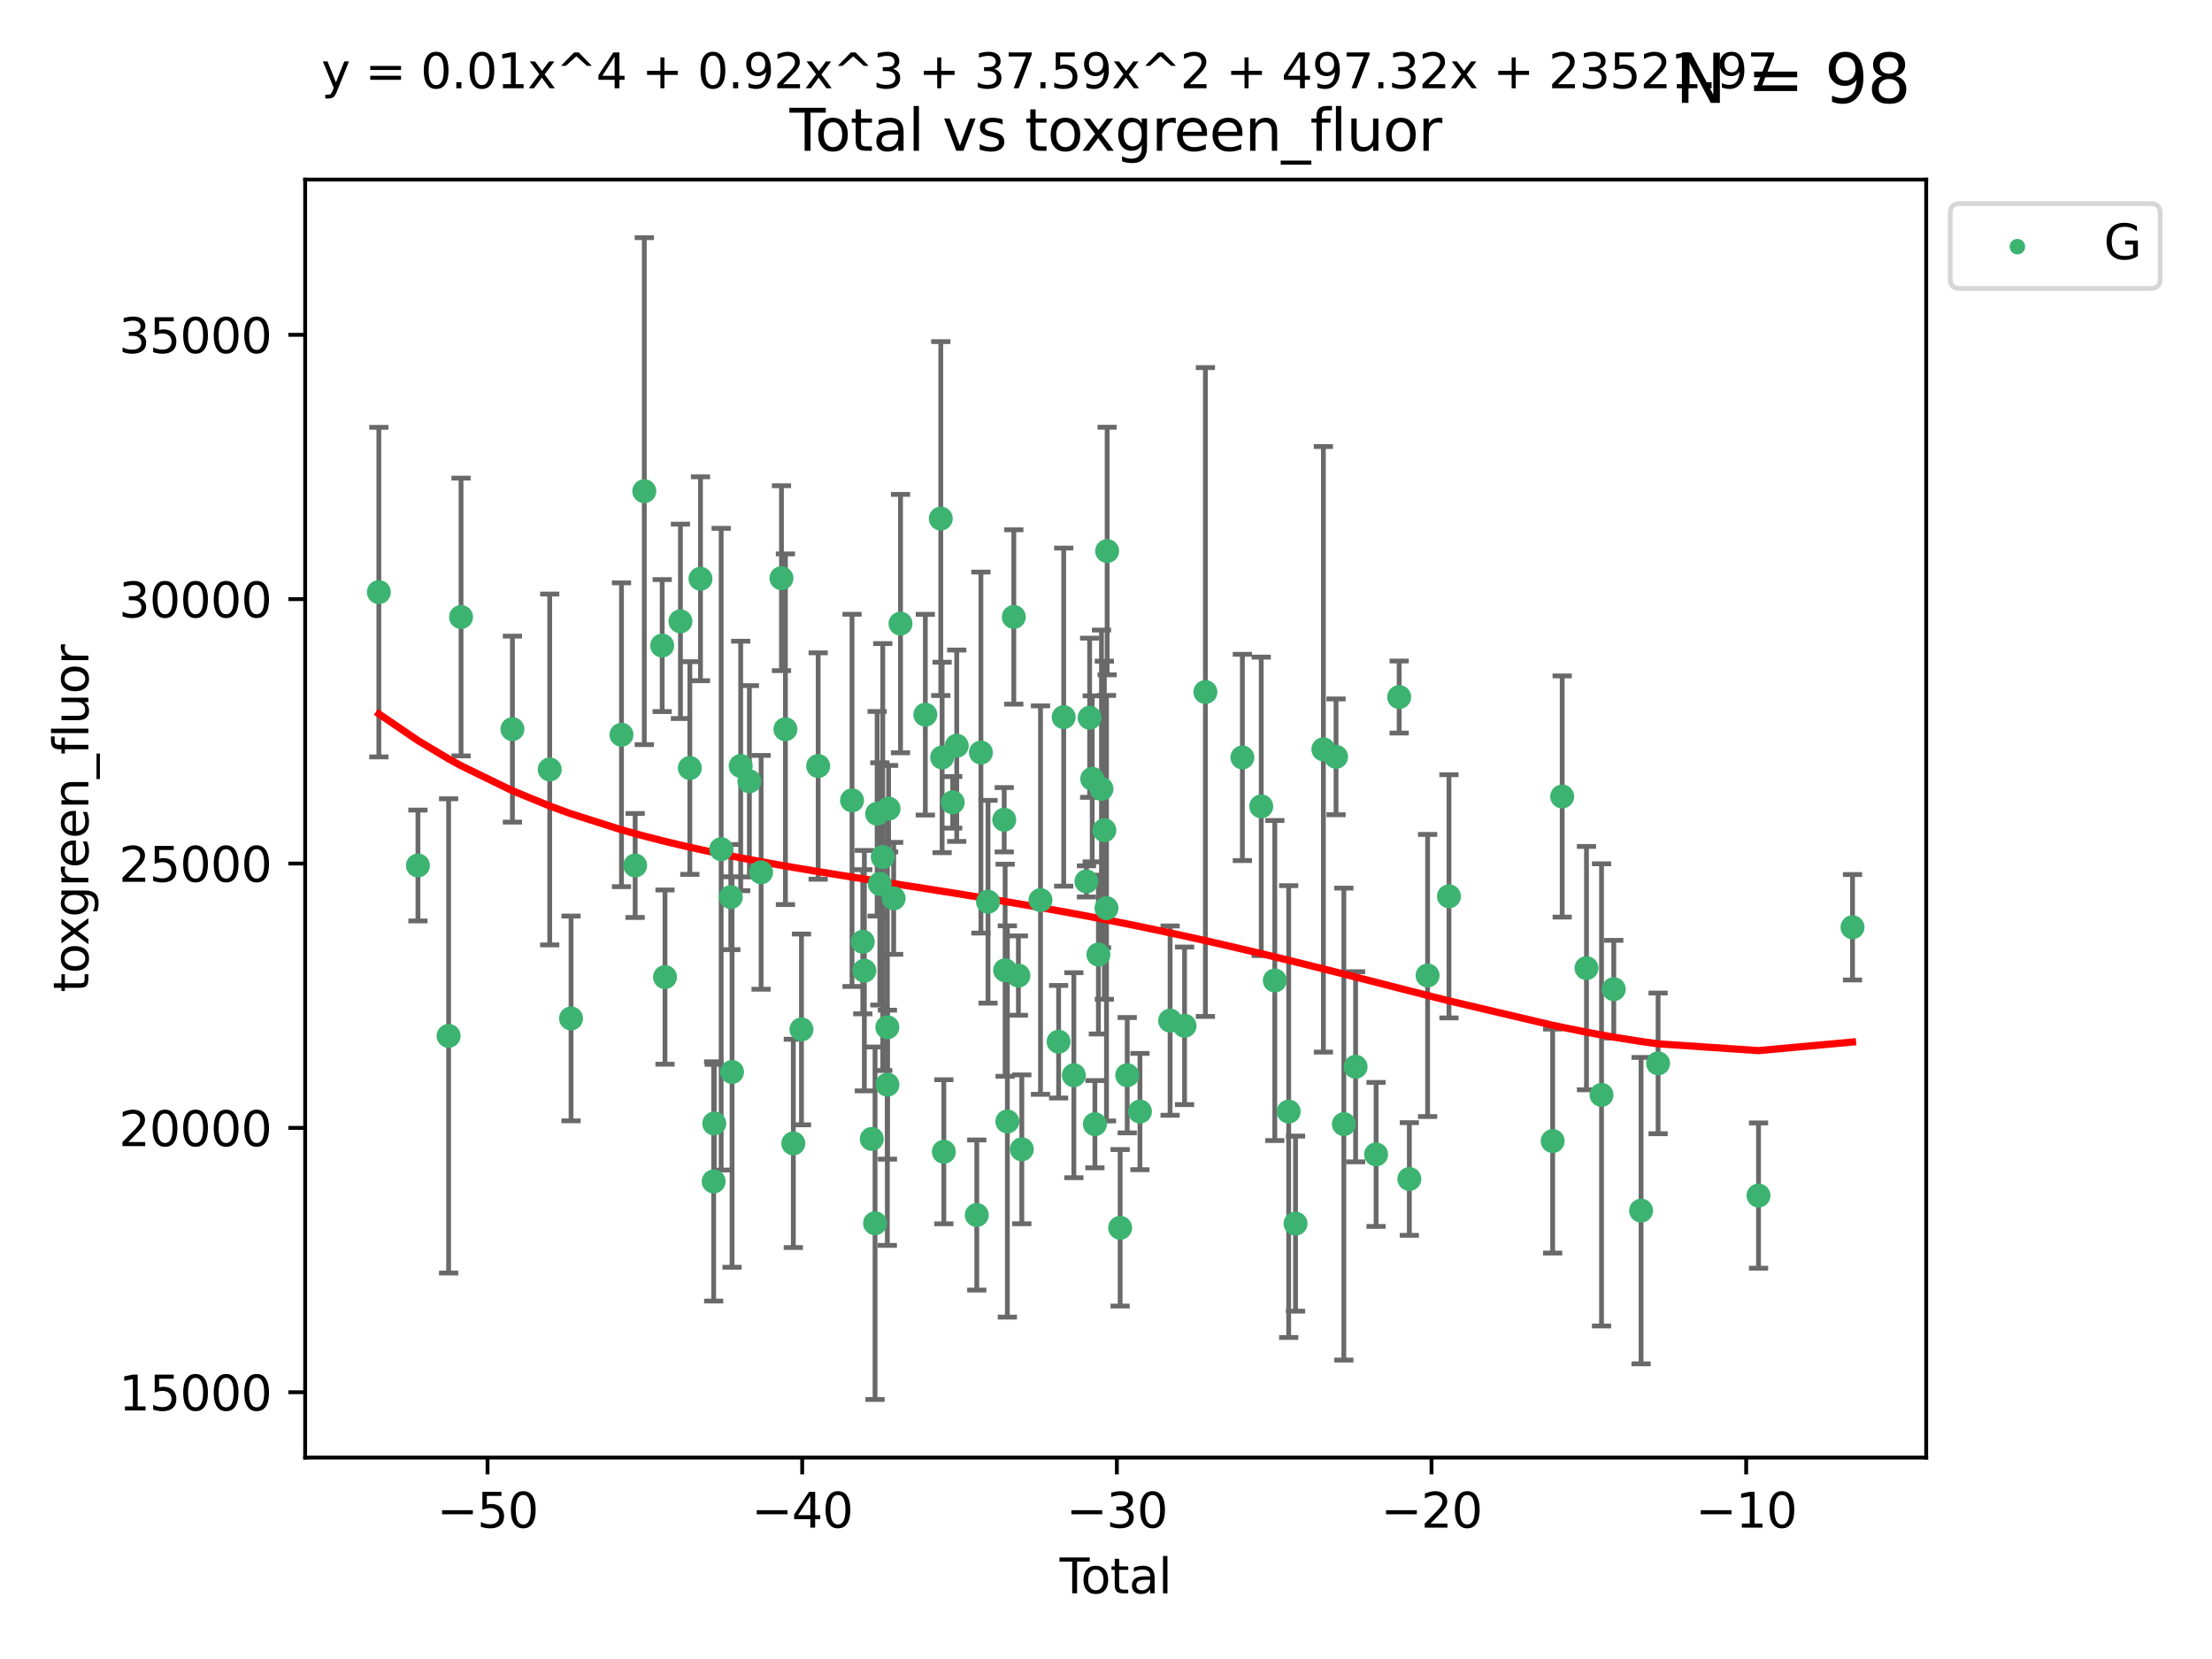 <?xml version="1.0" encoding="utf-8" standalone="no"?>
<!DOCTYPE svg PUBLIC "-//W3C//DTD SVG 1.1//EN"
  "http://www.w3.org/Graphics/SVG/1.1/DTD/svg11.dtd">
<svg xmlns:xlink="http://www.w3.org/1999/xlink" width="460.8pt" height="345.6pt" viewBox="0 0 460.8 345.6" xmlns="http://www.w3.org/2000/svg" version="1.1">
 <defs>
  <style type="text/css">*{stroke-linejoin: round; stroke-linecap: butt}</style>
 </defs>
 <g id="figure_1">
  <g id="patch_1">
   <path d="M 0 345.6 
L 460.8 345.6 
L 460.8 0 
L 0 0 
z
" style="fill: #ffffff"/>
  </g>
  <g id="axes_1">
   <g id="patch_2">
    <path d="M 63.571 303.64 
L 401.26 303.64 
L 401.26 37.411 
L 63.571 37.411 
z
" style="fill: #ffffff"/>
   </g>
   <g id="PathCollection_1">
    <defs>
     <path id="m8fcb3e4459" d="M 0 1.118 
C 0.297 1.118 0.581 1 0.791 0.791 
C 1 0.581 1.118 0.297 1.118 0 
C 1.118 -0.297 1 -0.581 0.791 -0.791 
C 0.581 -1 0.297 -1.118 0 -1.118 
C -0.297 -1.118 -0.581 -1 -0.791 -0.791 
C -1 -0.581 -1.118 -0.297 -1.118 0 
C -1.118 0.297 -1 0.581 -0.791 0.791 
C -0.581 1 -0.297 1.118 0 1.118 
z
" style="stroke: #3cb371"/>
    </defs>
    <g clip-path="url(#p411d8c0730)">
     <use xlink:href="#m8fcb3e4459" x="78.921" y="123.35" style="fill: #3cb371; stroke: #3cb371"/>
     <use xlink:href="#m8fcb3e4459" x="87.065" y="180.296" style="fill: #3cb371; stroke: #3cb371"/>
     <use xlink:href="#m8fcb3e4459" x="93.455" y="215.796" style="fill: #3cb371; stroke: #3cb371"/>
     <use xlink:href="#m8fcb3e4459" x="96.045" y="128.535" style="fill: #3cb371; stroke: #3cb371"/>
     <use xlink:href="#m8fcb3e4459" x="106.747" y="151.889" style="fill: #3cb371; stroke: #3cb371"/>
     <use xlink:href="#m8fcb3e4459" x="114.516" y="160.294" style="fill: #3cb371; stroke: #3cb371"/>
     <use xlink:href="#m8fcb3e4459" x="118.958" y="212.162" style="fill: #3cb371; stroke: #3cb371"/>
     <use xlink:href="#m8fcb3e4459" x="129.468" y="153.064" style="fill: #3cb371; stroke: #3cb371"/>
     <use xlink:href="#m8fcb3e4459" x="132.316" y="180.299" style="fill: #3cb371; stroke: #3cb371"/>
     <use xlink:href="#m8fcb3e4459" x="134.219" y="102.317" style="fill: #3cb371; stroke: #3cb371"/>
     <use xlink:href="#m8fcb3e4459" x="137.945" y="134.484" style="fill: #3cb371; stroke: #3cb371"/>
     <use xlink:href="#m8fcb3e4459" x="138.532" y="203.545" style="fill: #3cb371; stroke: #3cb371"/>
     <use xlink:href="#m8fcb3e4459" x="141.749" y="129.432" style="fill: #3cb371; stroke: #3cb371"/>
     <use xlink:href="#m8fcb3e4459" x="143.706" y="159.992" style="fill: #3cb371; stroke: #3cb371"/>
     <use xlink:href="#m8fcb3e4459" x="145.924" y="120.567" style="fill: #3cb371; stroke: #3cb371"/>
     <use xlink:href="#m8fcb3e4459" x="148.671" y="246.113" style="fill: #3cb371; stroke: #3cb371"/>
     <use xlink:href="#m8fcb3e4459" x="148.792" y="234.04" style="fill: #3cb371; stroke: #3cb371"/>
     <use xlink:href="#m8fcb3e4459" x="150.232" y="176.901" style="fill: #3cb371; stroke: #3cb371"/>
     <use xlink:href="#m8fcb3e4459" x="152.242" y="186.879" style="fill: #3cb371; stroke: #3cb371"/>
     <use xlink:href="#m8fcb3e4459" x="152.499" y="223.316" style="fill: #3cb371; stroke: #3cb371"/>
     <use xlink:href="#m8fcb3e4459" x="154.301" y="159.564" style="fill: #3cb371; stroke: #3cb371"/>
     <use xlink:href="#m8fcb3e4459" x="156.114" y="162.757" style="fill: #3cb371; stroke: #3cb371"/>
     <use xlink:href="#m8fcb3e4459" x="158.551" y="181.722" style="fill: #3cb371; stroke: #3cb371"/>
     <use xlink:href="#m8fcb3e4459" x="162.795" y="120.447" style="fill: #3cb371; stroke: #3cb371"/>
     <use xlink:href="#m8fcb3e4459" x="163.617" y="151.911" style="fill: #3cb371; stroke: #3cb371"/>
     <use xlink:href="#m8fcb3e4459" x="165.262" y="238.188" style="fill: #3cb371; stroke: #3cb371"/>
     <use xlink:href="#m8fcb3e4459" x="166.961" y="214.445" style="fill: #3cb371; stroke: #3cb371"/>
     <use xlink:href="#m8fcb3e4459" x="170.44" y="159.576" style="fill: #3cb371; stroke: #3cb371"/>
     <use xlink:href="#m8fcb3e4459" x="177.494" y="166.732" style="fill: #3cb371; stroke: #3cb371"/>
     <use xlink:href="#m8fcb3e4459" x="179.731" y="196.185" style="fill: #3cb371; stroke: #3cb371"/>
     <use xlink:href="#m8fcb3e4459" x="180.062" y="202.206" style="fill: #3cb371; stroke: #3cb371"/>
     <use xlink:href="#m8fcb3e4459" x="181.607" y="237.257" style="fill: #3cb371; stroke: #3cb371"/>
     <use xlink:href="#m8fcb3e4459" x="182.287" y="254.822" style="fill: #3cb371; stroke: #3cb371"/>
     <use xlink:href="#m8fcb3e4459" x="182.725" y="169.518" style="fill: #3cb371; stroke: #3cb371"/>
     <use xlink:href="#m8fcb3e4459" x="183.287" y="184.134" style="fill: #3cb371; stroke: #3cb371"/>
     <use xlink:href="#m8fcb3e4459" x="183.894" y="178.537" style="fill: #3cb371; stroke: #3cb371"/>
     <use xlink:href="#m8fcb3e4459" x="184.849" y="214" style="fill: #3cb371; stroke: #3cb371"/>
     <use xlink:href="#m8fcb3e4459" x="184.866" y="225.956" style="fill: #3cb371; stroke: #3cb371"/>
     <use xlink:href="#m8fcb3e4459" x="185.106" y="168.459" style="fill: #3cb371; stroke: #3cb371"/>
     <use xlink:href="#m8fcb3e4459" x="186.165" y="187.145" style="fill: #3cb371; stroke: #3cb371"/>
     <use xlink:href="#m8fcb3e4459" x="187.593" y="129.907" style="fill: #3cb371; stroke: #3cb371"/>
     <use xlink:href="#m8fcb3e4459" x="192.764" y="148.882" style="fill: #3cb371; stroke: #3cb371"/>
     <use xlink:href="#m8fcb3e4459" x="195.983" y="108.028" style="fill: #3cb371; stroke: #3cb371"/>
     <use xlink:href="#m8fcb3e4459" x="196.26" y="157.788" style="fill: #3cb371; stroke: #3cb371"/>
     <use xlink:href="#m8fcb3e4459" x="196.618" y="239.934" style="fill: #3cb371; stroke: #3cb371"/>
     <use xlink:href="#m8fcb3e4459" x="198.465" y="167.144" style="fill: #3cb371; stroke: #3cb371"/>
     <use xlink:href="#m8fcb3e4459" x="199.306" y="155.35" style="fill: #3cb371; stroke: #3cb371"/>
     <use xlink:href="#m8fcb3e4459" x="203.479" y="253.107" style="fill: #3cb371; stroke: #3cb371"/>
     <use xlink:href="#m8fcb3e4459" x="204.342" y="156.775" style="fill: #3cb371; stroke: #3cb371"/>
     <use xlink:href="#m8fcb3e4459" x="205.825" y="187.85" style="fill: #3cb371; stroke: #3cb371"/>
     <use xlink:href="#m8fcb3e4459" x="209.199" y="170.764" style="fill: #3cb371; stroke: #3cb371"/>
     <use xlink:href="#m8fcb3e4459" x="209.388" y="202.125" style="fill: #3cb371; stroke: #3cb371"/>
     <use xlink:href="#m8fcb3e4459" x="209.851" y="233.624" style="fill: #3cb371; stroke: #3cb371"/>
     <use xlink:href="#m8fcb3e4459" x="211.195" y="128.523" style="fill: #3cb371; stroke: #3cb371"/>
     <use xlink:href="#m8fcb3e4459" x="212.15" y="203.228" style="fill: #3cb371; stroke: #3cb371"/>
     <use xlink:href="#m8fcb3e4459" x="212.864" y="239.421" style="fill: #3cb371; stroke: #3cb371"/>
     <use xlink:href="#m8fcb3e4459" x="216.755" y="187.506" style="fill: #3cb371; stroke: #3cb371"/>
     <use xlink:href="#m8fcb3e4459" x="220.531" y="217.011" style="fill: #3cb371; stroke: #3cb371"/>
     <use xlink:href="#m8fcb3e4459" x="221.588" y="149.39" style="fill: #3cb371; stroke: #3cb371"/>
     <use xlink:href="#m8fcb3e4459" x="223.704" y="223.987" style="fill: #3cb371; stroke: #3cb371"/>
     <use xlink:href="#m8fcb3e4459" x="226.327" y="183.616" style="fill: #3cb371; stroke: #3cb371"/>
     <use xlink:href="#m8fcb3e4459" x="226.995" y="149.518" style="fill: #3cb371; stroke: #3cb371"/>
     <use xlink:href="#m8fcb3e4459" x="227.53" y="162.247" style="fill: #3cb371; stroke: #3cb371"/>
     <use xlink:href="#m8fcb3e4459" x="228.089" y="234.188" style="fill: #3cb371; stroke: #3cb371"/>
     <use xlink:href="#m8fcb3e4459" x="228.818" y="198.857" style="fill: #3cb371; stroke: #3cb371"/>
     <use xlink:href="#m8fcb3e4459" x="229.457" y="164.334" style="fill: #3cb371; stroke: #3cb371"/>
     <use xlink:href="#m8fcb3e4459" x="230.06" y="172.949" style="fill: #3cb371; stroke: #3cb371"/>
     <use xlink:href="#m8fcb3e4459" x="230.502" y="189.194" style="fill: #3cb371; stroke: #3cb371"/>
     <use xlink:href="#m8fcb3e4459" x="230.639" y="114.792" style="fill: #3cb371; stroke: #3cb371"/>
     <use xlink:href="#m8fcb3e4459" x="233.347" y="255.771" style="fill: #3cb371; stroke: #3cb371"/>
     <use xlink:href="#m8fcb3e4459" x="234.821" y="223.984" style="fill: #3cb371; stroke: #3cb371"/>
     <use xlink:href="#m8fcb3e4459" x="237.471" y="231.556" style="fill: #3cb371; stroke: #3cb371"/>
     <use xlink:href="#m8fcb3e4459" x="243.756" y="212.613" style="fill: #3cb371; stroke: #3cb371"/>
     <use xlink:href="#m8fcb3e4459" x="246.767" y="213.695" style="fill: #3cb371; stroke: #3cb371"/>
     <use xlink:href="#m8fcb3e4459" x="251.108" y="144.16" style="fill: #3cb371; stroke: #3cb371"/>
     <use xlink:href="#m8fcb3e4459" x="258.81" y="157.787" style="fill: #3cb371; stroke: #3cb371"/>
     <use xlink:href="#m8fcb3e4459" x="262.74" y="167.977" style="fill: #3cb371; stroke: #3cb371"/>
     <use xlink:href="#m8fcb3e4459" x="265.564" y="204.255" style="fill: #3cb371; stroke: #3cb371"/>
     <use xlink:href="#m8fcb3e4459" x="268.458" y="231.562" style="fill: #3cb371; stroke: #3cb371"/>
     <use xlink:href="#m8fcb3e4459" x="269.881" y="254.903" style="fill: #3cb371; stroke: #3cb371"/>
     <use xlink:href="#m8fcb3e4459" x="275.685" y="156.098" style="fill: #3cb371; stroke: #3cb371"/>
     <use xlink:href="#m8fcb3e4459" x="278.326" y="157.662" style="fill: #3cb371; stroke: #3cb371"/>
     <use xlink:href="#m8fcb3e4459" x="279.946" y="234.172" style="fill: #3cb371; stroke: #3cb371"/>
     <use xlink:href="#m8fcb3e4459" x="282.398" y="222.227" style="fill: #3cb371; stroke: #3cb371"/>
     <use xlink:href="#m8fcb3e4459" x="286.665" y="240.487" style="fill: #3cb371; stroke: #3cb371"/>
     <use xlink:href="#m8fcb3e4459" x="291.474" y="145.21" style="fill: #3cb371; stroke: #3cb371"/>
     <use xlink:href="#m8fcb3e4459" x="293.592" y="245.607" style="fill: #3cb371; stroke: #3cb371"/>
     <use xlink:href="#m8fcb3e4459" x="297.396" y="203.208" style="fill: #3cb371; stroke: #3cb371"/>
     <use xlink:href="#m8fcb3e4459" x="301.848" y="186.717" style="fill: #3cb371; stroke: #3cb371"/>
     <use xlink:href="#m8fcb3e4459" x="323.448" y="237.703" style="fill: #3cb371; stroke: #3cb371"/>
     <use xlink:href="#m8fcb3e4459" x="325.432" y="165.925" style="fill: #3cb371; stroke: #3cb371"/>
     <use xlink:href="#m8fcb3e4459" x="330.492" y="201.677" style="fill: #3cb371; stroke: #3cb371"/>
     <use xlink:href="#m8fcb3e4459" x="333.628" y="228.086" style="fill: #3cb371; stroke: #3cb371"/>
     <use xlink:href="#m8fcb3e4459" x="336.178" y="206.061" style="fill: #3cb371; stroke: #3cb371"/>
     <use xlink:href="#m8fcb3e4459" x="341.867" y="252.196" style="fill: #3cb371; stroke: #3cb371"/>
     <use xlink:href="#m8fcb3e4459" x="345.413" y="221.519" style="fill: #3cb371; stroke: #3cb371"/>
     <use xlink:href="#m8fcb3e4459" x="366.331" y="249.056" style="fill: #3cb371; stroke: #3cb371"/>
     <use xlink:href="#m8fcb3e4459" x="385.911" y="193.165" style="fill: #3cb371; stroke: #3cb371"/>
    </g>
   </g>
   <g id="matplotlib.axis_1">
    <g id="xtick_1">
     <g id="line2d_1">
      <defs>
       <path id="m97e403434e" d="M 0 0 
L 0 3.5 
" style="stroke: #000000; stroke-width: 0.8"/>
      </defs>
      <g>
       <use xlink:href="#m97e403434e" x="101.562" y="303.64" style="stroke: #000000; stroke-width: 0.8"/>
      </g>
     </g>
     <g id="text_1">
      <!-- −50 -->
      <g transform="translate(91.009 318.238)scale(0.1 -0.1)">
       <defs>
        <path id="DejaVuSans-2212" d="M 678 2272 
L 4684 2272 
L 4684 1741 
L 678 1741 
L 678 2272 
z
" transform="scale(0.016)"/>
        <path id="DejaVuSans-35" d="M 691 4666 
L 3169 4666 
L 3169 4134 
L 1269 4134 
L 1269 2991 
Q 1406 3038 1543 3061 
Q 1681 3084 1819 3084 
Q 2600 3084 3056 2656 
Q 3513 2228 3513 1497 
Q 3513 744 3044 326 
Q 2575 -91 1722 -91 
Q 1428 -91 1123 -41 
Q 819 9 494 109 
L 494 744 
Q 775 591 1075 516 
Q 1375 441 1709 441 
Q 2250 441 2565 725 
Q 2881 1009 2881 1497 
Q 2881 1984 2565 2268 
Q 2250 2553 1709 2553 
Q 1456 2553 1204 2497 
Q 953 2441 691 2322 
L 691 4666 
z
" transform="scale(0.016)"/>
        <path id="DejaVuSans-30" d="M 2034 4250 
Q 1547 4250 1301 3770 
Q 1056 3291 1056 2328 
Q 1056 1369 1301 889 
Q 1547 409 2034 409 
Q 2525 409 2770 889 
Q 3016 1369 3016 2328 
Q 3016 3291 2770 3770 
Q 2525 4250 2034 4250 
z
M 2034 4750 
Q 2819 4750 3233 4129 
Q 3647 3509 3647 2328 
Q 3647 1150 3233 529 
Q 2819 -91 2034 -91 
Q 1250 -91 836 529 
Q 422 1150 422 2328 
Q 422 3509 836 4129 
Q 1250 4750 2034 4750 
z
" transform="scale(0.016)"/>
       </defs>
       <use xlink:href="#DejaVuSans-2212"/>
       <use xlink:href="#DejaVuSans-35" x="83.789"/>
       <use xlink:href="#DejaVuSans-30" x="147.412"/>
      </g>
     </g>
    </g>
    <g id="xtick_2">
     <g id="line2d_2">
      <g>
       <use xlink:href="#m97e403434e" x="167.112" y="303.64" style="stroke: #000000; stroke-width: 0.8"/>
      </g>
     </g>
     <g id="text_2">
      <!-- −40 -->
      <g transform="translate(156.559 318.238)scale(0.1 -0.1)">
       <defs>
        <path id="DejaVuSans-34" d="M 2419 4116 
L 825 1625 
L 2419 1625 
L 2419 4116 
z
M 2253 4666 
L 3047 4666 
L 3047 1625 
L 3713 1625 
L 3713 1100 
L 3047 1100 
L 3047 0 
L 2419 0 
L 2419 1100 
L 313 1100 
L 313 1709 
L 2253 4666 
z
" transform="scale(0.016)"/>
       </defs>
       <use xlink:href="#DejaVuSans-2212"/>
       <use xlink:href="#DejaVuSans-34" x="83.789"/>
       <use xlink:href="#DejaVuSans-30" x="147.412"/>
      </g>
     </g>
    </g>
    <g id="xtick_3">
     <g id="line2d_3">
      <g>
       <use xlink:href="#m97e403434e" x="232.662" y="303.64" style="stroke: #000000; stroke-width: 0.8"/>
      </g>
     </g>
     <g id="text_3">
      <!-- −30 -->
      <g transform="translate(222.109 318.238)scale(0.1 -0.1)">
       <defs>
        <path id="DejaVuSans-33" d="M 2597 2516 
Q 3050 2419 3304 2112 
Q 3559 1806 3559 1356 
Q 3559 666 3084 287 
Q 2609 -91 1734 -91 
Q 1441 -91 1130 -33 
Q 819 25 488 141 
L 488 750 
Q 750 597 1062 519 
Q 1375 441 1716 441 
Q 2309 441 2620 675 
Q 2931 909 2931 1356 
Q 2931 1769 2642 2001 
Q 2353 2234 1838 2234 
L 1294 2234 
L 1294 2753 
L 1863 2753 
Q 2328 2753 2575 2939 
Q 2822 3125 2822 3475 
Q 2822 3834 2567 4026 
Q 2313 4219 1838 4219 
Q 1578 4219 1281 4162 
Q 984 4106 628 3988 
L 628 4550 
Q 988 4650 1302 4700 
Q 1616 4750 1894 4750 
Q 2613 4750 3031 4423 
Q 3450 4097 3450 3541 
Q 3450 3153 3228 2886 
Q 3006 2619 2597 2516 
z
" transform="scale(0.016)"/>
       </defs>
       <use xlink:href="#DejaVuSans-2212"/>
       <use xlink:href="#DejaVuSans-33" x="83.789"/>
       <use xlink:href="#DejaVuSans-30" x="147.412"/>
      </g>
     </g>
    </g>
    <g id="xtick_4">
     <g id="line2d_4">
      <g>
       <use xlink:href="#m97e403434e" x="298.212" y="303.64" style="stroke: #000000; stroke-width: 0.8"/>
      </g>
     </g>
     <g id="text_4">
      <!-- −20 -->
      <g transform="translate(287.659 318.238)scale(0.1 -0.1)">
       <defs>
        <path id="DejaVuSans-32" d="M 1228 531 
L 3431 531 
L 3431 0 
L 469 0 
L 469 531 
Q 828 903 1448 1529 
Q 2069 2156 2228 2338 
Q 2531 2678 2651 2914 
Q 2772 3150 2772 3378 
Q 2772 3750 2511 3984 
Q 2250 4219 1831 4219 
Q 1534 4219 1204 4116 
Q 875 4013 500 3803 
L 500 4441 
Q 881 4594 1212 4672 
Q 1544 4750 1819 4750 
Q 2544 4750 2975 4387 
Q 3406 4025 3406 3419 
Q 3406 3131 3298 2873 
Q 3191 2616 2906 2266 
Q 2828 2175 2409 1742 
Q 1991 1309 1228 531 
z
" transform="scale(0.016)"/>
       </defs>
       <use xlink:href="#DejaVuSans-2212"/>
       <use xlink:href="#DejaVuSans-32" x="83.789"/>
       <use xlink:href="#DejaVuSans-30" x="147.412"/>
      </g>
     </g>
    </g>
    <g id="xtick_5">
     <g id="line2d_5">
      <g>
       <use xlink:href="#m97e403434e" x="363.761" y="303.64" style="stroke: #000000; stroke-width: 0.8"/>
      </g>
     </g>
     <g id="text_5">
      <!-- −10 -->
      <g transform="translate(353.209 318.238)scale(0.1 -0.1)">
       <defs>
        <path id="DejaVuSans-31" d="M 794 531 
L 1825 531 
L 1825 4091 
L 703 3866 
L 703 4441 
L 1819 4666 
L 2450 4666 
L 2450 531 
L 3481 531 
L 3481 0 
L 794 0 
L 794 531 
z
" transform="scale(0.016)"/>
       </defs>
       <use xlink:href="#DejaVuSans-2212"/>
       <use xlink:href="#DejaVuSans-31" x="83.789"/>
       <use xlink:href="#DejaVuSans-30" x="147.412"/>
      </g>
     </g>
    </g>
    <g id="text_6">
     <!-- Total -->
     <g transform="translate(220.739 331.917)scale(0.1 -0.1)">
      <defs>
       <path id="DejaVuSans-54" d="M -19 4666 
L 3928 4666 
L 3928 4134 
L 2272 4134 
L 2272 0 
L 1638 0 
L 1638 4134 
L -19 4134 
L -19 4666 
z
" transform="scale(0.016)"/>
       <path id="DejaVuSans-6f" d="M 1959 3097 
Q 1497 3097 1228 2736 
Q 959 2375 959 1747 
Q 959 1119 1226 758 
Q 1494 397 1959 397 
Q 2419 397 2687 759 
Q 2956 1122 2956 1747 
Q 2956 2369 2687 2733 
Q 2419 3097 1959 3097 
z
M 1959 3584 
Q 2709 3584 3137 3096 
Q 3566 2609 3566 1747 
Q 3566 888 3137 398 
Q 2709 -91 1959 -91 
Q 1206 -91 779 398 
Q 353 888 353 1747 
Q 353 2609 779 3096 
Q 1206 3584 1959 3584 
z
" transform="scale(0.016)"/>
       <path id="DejaVuSans-74" d="M 1172 4494 
L 1172 3500 
L 2356 3500 
L 2356 3053 
L 1172 3053 
L 1172 1153 
Q 1172 725 1289 603 
Q 1406 481 1766 481 
L 2356 481 
L 2356 0 
L 1766 0 
Q 1100 0 847 248 
Q 594 497 594 1153 
L 594 3053 
L 172 3053 
L 172 3500 
L 594 3500 
L 594 4494 
L 1172 4494 
z
" transform="scale(0.016)"/>
       <path id="DejaVuSans-61" d="M 2194 1759 
Q 1497 1759 1228 1600 
Q 959 1441 959 1056 
Q 959 750 1161 570 
Q 1363 391 1709 391 
Q 2188 391 2477 730 
Q 2766 1069 2766 1631 
L 2766 1759 
L 2194 1759 
z
M 3341 1997 
L 3341 0 
L 2766 0 
L 2766 531 
Q 2569 213 2275 61 
Q 1981 -91 1556 -91 
Q 1019 -91 701 211 
Q 384 513 384 1019 
Q 384 1609 779 1909 
Q 1175 2209 1959 2209 
L 2766 2209 
L 2766 2266 
Q 2766 2663 2505 2880 
Q 2244 3097 1772 3097 
Q 1472 3097 1187 3025 
Q 903 2953 641 2809 
L 641 3341 
Q 956 3463 1253 3523 
Q 1550 3584 1831 3584 
Q 2591 3584 2966 3190 
Q 3341 2797 3341 1997 
z
" transform="scale(0.016)"/>
       <path id="DejaVuSans-6c" d="M 603 4863 
L 1178 4863 
L 1178 0 
L 603 0 
L 603 4863 
z
" transform="scale(0.016)"/>
      </defs>
      <use xlink:href="#DejaVuSans-54"/>
      <use xlink:href="#DejaVuSans-6f" x="44.084"/>
      <use xlink:href="#DejaVuSans-74" x="105.266"/>
      <use xlink:href="#DejaVuSans-61" x="144.475"/>
      <use xlink:href="#DejaVuSans-6c" x="205.754"/>
     </g>
    </g>
   </g>
   <g id="matplotlib.axis_2">
    <g id="ytick_1">
     <g id="line2d_6">
      <defs>
       <path id="m824e9789f1" d="M 0 0 
L -3.5 0 
" style="stroke: #000000; stroke-width: 0.8"/>
      </defs>
      <g>
       <use xlink:href="#m824e9789f1" x="63.571" y="290.031" style="stroke: #000000; stroke-width: 0.8"/>
      </g>
     </g>
     <g id="text_7">
      <!-- 15000 -->
      <g transform="translate(24.759 293.831)scale(0.1 -0.1)">
       <use xlink:href="#DejaVuSans-31"/>
       <use xlink:href="#DejaVuSans-35" x="63.623"/>
       <use xlink:href="#DejaVuSans-30" x="127.246"/>
       <use xlink:href="#DejaVuSans-30" x="190.869"/>
       <use xlink:href="#DejaVuSans-30" x="254.492"/>
      </g>
     </g>
    </g>
    <g id="ytick_2">
     <g id="line2d_7">
      <g>
       <use xlink:href="#m824e9789f1" x="63.571" y="234.96" style="stroke: #000000; stroke-width: 0.8"/>
      </g>
     </g>
     <g id="text_8">
      <!-- 20000 -->
      <g transform="translate(24.759 238.76)scale(0.1 -0.1)">
       <use xlink:href="#DejaVuSans-32"/>
       <use xlink:href="#DejaVuSans-30" x="63.623"/>
       <use xlink:href="#DejaVuSans-30" x="127.246"/>
       <use xlink:href="#DejaVuSans-30" x="190.869"/>
       <use xlink:href="#DejaVuSans-30" x="254.492"/>
      </g>
     </g>
    </g>
    <g id="ytick_3">
     <g id="line2d_8">
      <g>
       <use xlink:href="#m824e9789f1" x="63.571" y="179.889" style="stroke: #000000; stroke-width: 0.8"/>
      </g>
     </g>
     <g id="text_9">
      <!-- 25000 -->
      <g transform="translate(24.759 183.688)scale(0.1 -0.1)">
       <use xlink:href="#DejaVuSans-32"/>
       <use xlink:href="#DejaVuSans-35" x="63.623"/>
       <use xlink:href="#DejaVuSans-30" x="127.246"/>
       <use xlink:href="#DejaVuSans-30" x="190.869"/>
       <use xlink:href="#DejaVuSans-30" x="254.492"/>
      </g>
     </g>
    </g>
    <g id="ytick_4">
     <g id="line2d_9">
      <g>
       <use xlink:href="#m824e9789f1" x="63.571" y="124.818" style="stroke: #000000; stroke-width: 0.8"/>
      </g>
     </g>
     <g id="text_10">
      <!-- 30000 -->
      <g transform="translate(24.759 128.617)scale(0.1 -0.1)">
       <use xlink:href="#DejaVuSans-33"/>
       <use xlink:href="#DejaVuSans-30" x="63.623"/>
       <use xlink:href="#DejaVuSans-30" x="127.246"/>
       <use xlink:href="#DejaVuSans-30" x="190.869"/>
       <use xlink:href="#DejaVuSans-30" x="254.492"/>
      </g>
     </g>
    </g>
    <g id="ytick_5">
     <g id="line2d_10">
      <g>
       <use xlink:href="#m824e9789f1" x="63.571" y="69.747" style="stroke: #000000; stroke-width: 0.8"/>
      </g>
     </g>
     <g id="text_11">
      <!-- 35000 -->
      <g transform="translate(24.759 73.546)scale(0.1 -0.1)">
       <use xlink:href="#DejaVuSans-33"/>
       <use xlink:href="#DejaVuSans-35" x="63.623"/>
       <use xlink:href="#DejaVuSans-30" x="127.246"/>
       <use xlink:href="#DejaVuSans-30" x="190.869"/>
       <use xlink:href="#DejaVuSans-30" x="254.492"/>
      </g>
     </g>
    </g>
    <g id="text_12">
     <!-- toxgreen_fluor -->
     <g transform="translate(18.401 206.72)rotate(-90)scale(0.1 -0.1)">
      <defs>
       <path id="DejaVuSans-78" d="M 3513 3500 
L 2247 1797 
L 3578 0 
L 2900 0 
L 1881 1375 
L 863 0 
L 184 0 
L 1544 1831 
L 300 3500 
L 978 3500 
L 1906 2253 
L 2834 3500 
L 3513 3500 
z
" transform="scale(0.016)"/>
       <path id="DejaVuSans-67" d="M 2906 1791 
Q 2906 2416 2648 2759 
Q 2391 3103 1925 3103 
Q 1463 3103 1205 2759 
Q 947 2416 947 1791 
Q 947 1169 1205 825 
Q 1463 481 1925 481 
Q 2391 481 2648 825 
Q 2906 1169 2906 1791 
z
M 3481 434 
Q 3481 -459 3084 -895 
Q 2688 -1331 1869 -1331 
Q 1566 -1331 1297 -1286 
Q 1028 -1241 775 -1147 
L 775 -588 
Q 1028 -725 1275 -790 
Q 1522 -856 1778 -856 
Q 2344 -856 2625 -561 
Q 2906 -266 2906 331 
L 2906 616 
Q 2728 306 2450 153 
Q 2172 0 1784 0 
Q 1141 0 747 490 
Q 353 981 353 1791 
Q 353 2603 747 3093 
Q 1141 3584 1784 3584 
Q 2172 3584 2450 3431 
Q 2728 3278 2906 2969 
L 2906 3500 
L 3481 3500 
L 3481 434 
z
" transform="scale(0.016)"/>
       <path id="DejaVuSans-72" d="M 2631 2963 
Q 2534 3019 2420 3045 
Q 2306 3072 2169 3072 
Q 1681 3072 1420 2755 
Q 1159 2438 1159 1844 
L 1159 0 
L 581 0 
L 581 3500 
L 1159 3500 
L 1159 2956 
Q 1341 3275 1631 3429 
Q 1922 3584 2338 3584 
Q 2397 3584 2469 3576 
Q 2541 3569 2628 3553 
L 2631 2963 
z
" transform="scale(0.016)"/>
       <path id="DejaVuSans-65" d="M 3597 1894 
L 3597 1613 
L 953 1613 
Q 991 1019 1311 708 
Q 1631 397 2203 397 
Q 2534 397 2845 478 
Q 3156 559 3463 722 
L 3463 178 
Q 3153 47 2828 -22 
Q 2503 -91 2169 -91 
Q 1331 -91 842 396 
Q 353 884 353 1716 
Q 353 2575 817 3079 
Q 1281 3584 2069 3584 
Q 2775 3584 3186 3129 
Q 3597 2675 3597 1894 
z
M 3022 2063 
Q 3016 2534 2758 2815 
Q 2500 3097 2075 3097 
Q 1594 3097 1305 2825 
Q 1016 2553 972 2059 
L 3022 2063 
z
" transform="scale(0.016)"/>
       <path id="DejaVuSans-6e" d="M 3513 2113 
L 3513 0 
L 2938 0 
L 2938 2094 
Q 2938 2591 2744 2837 
Q 2550 3084 2163 3084 
Q 1697 3084 1428 2787 
Q 1159 2491 1159 1978 
L 1159 0 
L 581 0 
L 581 3500 
L 1159 3500 
L 1159 2956 
Q 1366 3272 1645 3428 
Q 1925 3584 2291 3584 
Q 2894 3584 3203 3211 
Q 3513 2838 3513 2113 
z
" transform="scale(0.016)"/>
       <path id="DejaVuSans-5f" d="M 3263 -1063 
L 3263 -1509 
L -63 -1509 
L -63 -1063 
L 3263 -1063 
z
" transform="scale(0.016)"/>
       <path id="DejaVuSans-66" d="M 2375 4863 
L 2375 4384 
L 1825 4384 
Q 1516 4384 1395 4259 
Q 1275 4134 1275 3809 
L 1275 3500 
L 2222 3500 
L 2222 3053 
L 1275 3053 
L 1275 0 
L 697 0 
L 697 3053 
L 147 3053 
L 147 3500 
L 697 3500 
L 697 3744 
Q 697 4328 969 4595 
Q 1241 4863 1831 4863 
L 2375 4863 
z
" transform="scale(0.016)"/>
       <path id="DejaVuSans-75" d="M 544 1381 
L 544 3500 
L 1119 3500 
L 1119 1403 
Q 1119 906 1312 657 
Q 1506 409 1894 409 
Q 2359 409 2629 706 
Q 2900 1003 2900 1516 
L 2900 3500 
L 3475 3500 
L 3475 0 
L 2900 0 
L 2900 538 
Q 2691 219 2414 64 
Q 2138 -91 1772 -91 
Q 1169 -91 856 284 
Q 544 659 544 1381 
z
M 1991 3584 
L 1991 3584 
z
" transform="scale(0.016)"/>
      </defs>
      <use xlink:href="#DejaVuSans-74"/>
      <use xlink:href="#DejaVuSans-6f" x="39.209"/>
      <use xlink:href="#DejaVuSans-78" x="97.266"/>
      <use xlink:href="#DejaVuSans-67" x="156.445"/>
      <use xlink:href="#DejaVuSans-72" x="219.922"/>
      <use xlink:href="#DejaVuSans-65" x="258.785"/>
      <use xlink:href="#DejaVuSans-65" x="320.309"/>
      <use xlink:href="#DejaVuSans-6e" x="381.832"/>
      <use xlink:href="#DejaVuSans-5f" x="445.211"/>
      <use xlink:href="#DejaVuSans-66" x="495.211"/>
      <use xlink:href="#DejaVuSans-6c" x="530.416"/>
      <use xlink:href="#DejaVuSans-75" x="558.199"/>
      <use xlink:href="#DejaVuSans-6f" x="621.578"/>
      <use xlink:href="#DejaVuSans-72" x="682.76"/>
     </g>
    </g>
   </g>
   <g id="LineCollection_1">
    <path d="M 78.921 157.68 
L 78.921 89.019 
" clip-path="url(#p411d8c0730)" style="fill: none; stroke: #696969"/>
    <path d="M 87.065 191.843 
L 87.065 168.75 
" clip-path="url(#p411d8c0730)" style="fill: none; stroke: #696969"/>
    <path d="M 93.455 265.192 
L 93.455 166.4 
" clip-path="url(#p411d8c0730)" style="fill: none; stroke: #696969"/>
    <path d="M 96.045 157.472 
L 96.045 99.598 
" clip-path="url(#p411d8c0730)" style="fill: none; stroke: #696969"/>
    <path d="M 106.747 171.26 
L 106.747 132.518 
" clip-path="url(#p411d8c0730)" style="fill: none; stroke: #696969"/>
    <path d="M 114.516 196.842 
L 114.516 123.745 
" clip-path="url(#p411d8c0730)" style="fill: none; stroke: #696969"/>
    <path d="M 118.958 233.492 
L 118.958 190.832 
" clip-path="url(#p411d8c0730)" style="fill: none; stroke: #696969"/>
    <path d="M 129.468 184.709 
L 129.468 121.42 
" clip-path="url(#p411d8c0730)" style="fill: none; stroke: #696969"/>
    <path d="M 132.316 191.126 
L 132.316 169.471 
" clip-path="url(#p411d8c0730)" style="fill: none; stroke: #696969"/>
    <path d="M 134.219 155.121 
L 134.219 49.513 
" clip-path="url(#p411d8c0730)" style="fill: none; stroke: #696969"/>
    <path d="M 137.945 148.231 
L 137.945 120.737 
" clip-path="url(#p411d8c0730)" style="fill: none; stroke: #696969"/>
    <path d="M 138.532 221.695 
L 138.532 185.396 
" clip-path="url(#p411d8c0730)" style="fill: none; stroke: #696969"/>
    <path d="M 141.749 149.68 
L 141.749 109.185 
" clip-path="url(#p411d8c0730)" style="fill: none; stroke: #696969"/>
    <path d="M 143.706 182.145 
L 143.706 137.839 
" clip-path="url(#p411d8c0730)" style="fill: none; stroke: #696969"/>
    <path d="M 145.924 141.804 
L 145.924 99.331 
" clip-path="url(#p411d8c0730)" style="fill: none; stroke: #696969"/>
    <path d="M 148.671 271.033 
L 148.671 221.193 
" clip-path="url(#p411d8c0730)" style="fill: none; stroke: #696969"/>
    <path d="M 148.792 246.348 
L 148.792 221.732 
" clip-path="url(#p411d8c0730)" style="fill: none; stroke: #696969"/>
    <path d="M 150.232 243.74 
L 150.232 110.063 
" clip-path="url(#p411d8c0730)" style="fill: none; stroke: #696969"/>
    <path d="M 152.242 197.836 
L 152.242 175.922 
" clip-path="url(#p411d8c0730)" style="fill: none; stroke: #696969"/>
    <path d="M 152.499 263.991 
L 152.499 182.64 
" clip-path="url(#p411d8c0730)" style="fill: none; stroke: #696969"/>
    <path d="M 154.301 185.55 
L 154.301 133.579 
" clip-path="url(#p411d8c0730)" style="fill: none; stroke: #696969"/>
    <path d="M 156.114 182.682 
L 156.114 142.833 
" clip-path="url(#p411d8c0730)" style="fill: none; stroke: #696969"/>
    <path d="M 158.551 206.08 
L 158.551 157.364 
" clip-path="url(#p411d8c0730)" style="fill: none; stroke: #696969"/>
    <path d="M 162.795 139.707 
L 162.795 101.188 
" clip-path="url(#p411d8c0730)" style="fill: none; stroke: #696969"/>
    <path d="M 163.617 188.435 
L 163.617 115.387 
" clip-path="url(#p411d8c0730)" style="fill: none; stroke: #696969"/>
    <path d="M 165.262 259.887 
L 165.262 216.49 
" clip-path="url(#p411d8c0730)" style="fill: none; stroke: #696969"/>
    <path d="M 166.961 234.318 
L 166.961 194.571 
" clip-path="url(#p411d8c0730)" style="fill: none; stroke: #696969"/>
    <path d="M 170.44 183.153 
L 170.44 135.998 
" clip-path="url(#p411d8c0730)" style="fill: none; stroke: #696969"/>
    <path d="M 177.494 205.5 
L 177.494 127.964 
" clip-path="url(#p411d8c0730)" style="fill: none; stroke: #696969"/>
    <path d="M 179.731 211.2 
L 179.731 181.17 
" clip-path="url(#p411d8c0730)" style="fill: none; stroke: #696969"/>
    <path d="M 180.062 227.246 
L 180.062 177.166 
" clip-path="url(#p411d8c0730)" style="fill: none; stroke: #696969"/>
    <path d="M 181.607 238.009 
L 181.607 236.505 
" clip-path="url(#p411d8c0730)" style="fill: none; stroke: #696969"/>
    <path d="M 182.287 291.539 
L 182.287 218.105 
" clip-path="url(#p411d8c0730)" style="fill: none; stroke: #696969"/>
    <path d="M 182.725 190.826 
L 182.725 148.211 
" clip-path="url(#p411d8c0730)" style="fill: none; stroke: #696969"/>
    <path d="M 183.287 209.371 
L 183.287 158.897 
" clip-path="url(#p411d8c0730)" style="fill: none; stroke: #696969"/>
    <path d="M 183.894 223.006 
L 183.894 134.069 
" clip-path="url(#p411d8c0730)" style="fill: none; stroke: #696969"/>
    <path d="M 184.849 259.438 
L 184.849 168.563 
" clip-path="url(#p411d8c0730)" style="fill: none; stroke: #696969"/>
    <path d="M 184.866 241.473 
L 184.866 210.439 
" clip-path="url(#p411d8c0730)" style="fill: none; stroke: #696969"/>
    <path d="M 185.106 177.464 
L 185.106 159.455 
" clip-path="url(#p411d8c0730)" style="fill: none; stroke: #696969"/>
    <path d="M 186.165 198.805 
L 186.165 175.486 
" clip-path="url(#p411d8c0730)" style="fill: none; stroke: #696969"/>
    <path d="M 187.593 156.821 
L 187.593 102.993 
" clip-path="url(#p411d8c0730)" style="fill: none; stroke: #696969"/>
    <path d="M 192.764 169.786 
L 192.764 127.978 
" clip-path="url(#p411d8c0730)" style="fill: none; stroke: #696969"/>
    <path d="M 195.983 144.886 
L 195.983 71.169 
" clip-path="url(#p411d8c0730)" style="fill: none; stroke: #696969"/>
    <path d="M 196.26 177.624 
L 196.26 137.952 
" clip-path="url(#p411d8c0730)" style="fill: none; stroke: #696969"/>
    <path d="M 196.618 254.941 
L 196.618 224.927 
" clip-path="url(#p411d8c0730)" style="fill: none; stroke: #696969"/>
    <path d="M 198.465 172.516 
L 198.465 161.773 
" clip-path="url(#p411d8c0730)" style="fill: none; stroke: #696969"/>
    <path d="M 199.306 175.285 
L 199.306 135.415 
" clip-path="url(#p411d8c0730)" style="fill: none; stroke: #696969"/>
    <path d="M 203.479 268.742 
L 203.479 237.472 
" clip-path="url(#p411d8c0730)" style="fill: none; stroke: #696969"/>
    <path d="M 204.342 194.375 
L 204.342 119.176 
" clip-path="url(#p411d8c0730)" style="fill: none; stroke: #696969"/>
    <path d="M 205.825 208.97 
L 205.825 166.73 
" clip-path="url(#p411d8c0730)" style="fill: none; stroke: #696969"/>
    <path d="M 209.199 177.466 
L 209.199 164.062 
" clip-path="url(#p411d8c0730)" style="fill: none; stroke: #696969"/>
    <path d="M 209.388 224.217 
L 209.388 180.033 
" clip-path="url(#p411d8c0730)" style="fill: none; stroke: #696969"/>
    <path d="M 209.851 274.38 
L 209.851 192.868 
" clip-path="url(#p411d8c0730)" style="fill: none; stroke: #696969"/>
    <path d="M 211.195 146.685 
L 211.195 110.361 
" clip-path="url(#p411d8c0730)" style="fill: none; stroke: #696969"/>
    <path d="M 212.15 211.493 
L 212.15 194.964 
" clip-path="url(#p411d8c0730)" style="fill: none; stroke: #696969"/>
    <path d="M 212.864 254.926 
L 212.864 223.916 
" clip-path="url(#p411d8c0730)" style="fill: none; stroke: #696969"/>
    <path d="M 216.755 227.968 
L 216.755 147.045 
" clip-path="url(#p411d8c0730)" style="fill: none; stroke: #696969"/>
    <path d="M 220.531 228.731 
L 220.531 205.291 
" clip-path="url(#p411d8c0730)" style="fill: none; stroke: #696969"/>
    <path d="M 221.588 184.604 
L 221.588 114.177 
" clip-path="url(#p411d8c0730)" style="fill: none; stroke: #696969"/>
    <path d="M 223.704 245.339 
L 223.704 202.634 
" clip-path="url(#p411d8c0730)" style="fill: none; stroke: #696969"/>
    <path d="M 226.327 186.861 
L 226.327 180.371 
" clip-path="url(#p411d8c0730)" style="fill: none; stroke: #696969"/>
    <path d="M 226.995 166.097 
L 226.995 132.938 
" clip-path="url(#p411d8c0730)" style="fill: none; stroke: #696969"/>
    <path d="M 227.53 179.539 
L 227.53 144.956 
" clip-path="url(#p411d8c0730)" style="fill: none; stroke: #696969"/>
    <path d="M 228.089 243.279 
L 228.089 225.096 
" clip-path="url(#p411d8c0730)" style="fill: none; stroke: #696969"/>
    <path d="M 228.818 215.395 
L 228.818 182.318 
" clip-path="url(#p411d8c0730)" style="fill: none; stroke: #696969"/>
    <path d="M 229.457 197.417 
L 229.457 131.25 
" clip-path="url(#p411d8c0730)" style="fill: none; stroke: #696969"/>
    <path d="M 230.06 208.163 
L 230.06 137.735 
" clip-path="url(#p411d8c0730)" style="fill: none; stroke: #696969"/>
    <path d="M 230.502 233.513 
L 230.502 144.875 
" clip-path="url(#p411d8c0730)" style="fill: none; stroke: #696969"/>
    <path d="M 230.639 140.582 
L 230.639 89.002 
" clip-path="url(#p411d8c0730)" style="fill: none; stroke: #696969"/>
    <path d="M 233.347 272.073 
L 233.347 239.469 
" clip-path="url(#p411d8c0730)" style="fill: none; stroke: #696969"/>
    <path d="M 234.821 236.001 
L 234.821 211.967 
" clip-path="url(#p411d8c0730)" style="fill: none; stroke: #696969"/>
    <path d="M 237.471 243.67 
L 237.471 219.443 
" clip-path="url(#p411d8c0730)" style="fill: none; stroke: #696969"/>
    <path d="M 243.756 232.33 
L 243.756 192.895 
" clip-path="url(#p411d8c0730)" style="fill: none; stroke: #696969"/>
    <path d="M 246.767 230.104 
L 246.767 197.286 
" clip-path="url(#p411d8c0730)" style="fill: none; stroke: #696969"/>
    <path d="M 251.108 211.74 
L 251.108 76.581 
" clip-path="url(#p411d8c0730)" style="fill: none; stroke: #696969"/>
    <path d="M 258.81 179.268 
L 258.81 136.305 
" clip-path="url(#p411d8c0730)" style="fill: none; stroke: #696969"/>
    <path d="M 262.74 199.064 
L 262.74 136.889 
" clip-path="url(#p411d8c0730)" style="fill: none; stroke: #696969"/>
    <path d="M 265.564 237.594 
L 265.564 170.917 
" clip-path="url(#p411d8c0730)" style="fill: none; stroke: #696969"/>
    <path d="M 268.458 278.624 
L 268.458 184.5 
" clip-path="url(#p411d8c0730)" style="fill: none; stroke: #696969"/>
    <path d="M 269.881 273.141 
L 269.881 236.666 
" clip-path="url(#p411d8c0730)" style="fill: none; stroke: #696969"/>
    <path d="M 275.685 219.178 
L 275.685 93.018 
" clip-path="url(#p411d8c0730)" style="fill: none; stroke: #696969"/>
    <path d="M 278.326 169.723 
L 278.326 145.601 
" clip-path="url(#p411d8c0730)" style="fill: none; stroke: #696969"/>
    <path d="M 279.946 283.325 
L 279.946 185.018 
" clip-path="url(#p411d8c0730)" style="fill: none; stroke: #696969"/>
    <path d="M 282.398 242.029 
L 282.398 202.425 
" clip-path="url(#p411d8c0730)" style="fill: none; stroke: #696969"/>
    <path d="M 286.665 255.483 
L 286.665 225.491 
" clip-path="url(#p411d8c0730)" style="fill: none; stroke: #696969"/>
    <path d="M 291.474 152.71 
L 291.474 137.709 
" clip-path="url(#p411d8c0730)" style="fill: none; stroke: #696969"/>
    <path d="M 293.592 257.344 
L 293.592 233.871 
" clip-path="url(#p411d8c0730)" style="fill: none; stroke: #696969"/>
    <path d="M 297.396 232.59 
L 297.396 173.825 
" clip-path="url(#p411d8c0730)" style="fill: none; stroke: #696969"/>
    <path d="M 301.848 212.05 
L 301.848 161.383 
" clip-path="url(#p411d8c0730)" style="fill: none; stroke: #696969"/>
    <path d="M 323.448 261.033 
L 323.448 214.374 
" clip-path="url(#p411d8c0730)" style="fill: none; stroke: #696969"/>
    <path d="M 325.432 191.046 
L 325.432 140.804 
" clip-path="url(#p411d8c0730)" style="fill: none; stroke: #696969"/>
    <path d="M 330.492 227.028 
L 330.492 176.327 
" clip-path="url(#p411d8c0730)" style="fill: none; stroke: #696969"/>
    <path d="M 333.628 276.225 
L 333.628 179.947 
" clip-path="url(#p411d8c0730)" style="fill: none; stroke: #696969"/>
    <path d="M 336.178 216.234 
L 336.178 195.888 
" clip-path="url(#p411d8c0730)" style="fill: none; stroke: #696969"/>
    <path d="M 341.867 284.11 
L 341.867 220.282 
" clip-path="url(#p411d8c0730)" style="fill: none; stroke: #696969"/>
    <path d="M 345.413 236.175 
L 345.413 206.862 
" clip-path="url(#p411d8c0730)" style="fill: none; stroke: #696969"/>
    <path d="M 366.331 264.185 
L 366.331 233.927 
" clip-path="url(#p411d8c0730)" style="fill: none; stroke: #696969"/>
    <path d="M 385.911 204.145 
L 385.911 182.184 
" clip-path="url(#p411d8c0730)" style="fill: none; stroke: #696969"/>
   </g>
   <g id="line2d_11">
    <defs>
     <path id="mdbce8bee07" d="M 2 0 
L -2 -0 
" style="stroke: #696969"/>
    </defs>
    <g clip-path="url(#p411d8c0730)">
     <use xlink:href="#mdbce8bee07" x="78.921" y="157.68" style="fill: #696969; stroke: #696969"/>
     <use xlink:href="#mdbce8bee07" x="87.065" y="191.843" style="fill: #696969; stroke: #696969"/>
     <use xlink:href="#mdbce8bee07" x="93.455" y="265.192" style="fill: #696969; stroke: #696969"/>
     <use xlink:href="#mdbce8bee07" x="96.045" y="157.472" style="fill: #696969; stroke: #696969"/>
     <use xlink:href="#mdbce8bee07" x="106.747" y="171.26" style="fill: #696969; stroke: #696969"/>
     <use xlink:href="#mdbce8bee07" x="114.516" y="196.842" style="fill: #696969; stroke: #696969"/>
     <use xlink:href="#mdbce8bee07" x="118.958" y="233.492" style="fill: #696969; stroke: #696969"/>
     <use xlink:href="#mdbce8bee07" x="129.468" y="184.709" style="fill: #696969; stroke: #696969"/>
     <use xlink:href="#mdbce8bee07" x="132.316" y="191.126" style="fill: #696969; stroke: #696969"/>
     <use xlink:href="#mdbce8bee07" x="134.219" y="155.121" style="fill: #696969; stroke: #696969"/>
     <use xlink:href="#mdbce8bee07" x="137.945" y="148.231" style="fill: #696969; stroke: #696969"/>
     <use xlink:href="#mdbce8bee07" x="138.532" y="221.695" style="fill: #696969; stroke: #696969"/>
     <use xlink:href="#mdbce8bee07" x="141.749" y="149.68" style="fill: #696969; stroke: #696969"/>
     <use xlink:href="#mdbce8bee07" x="143.706" y="182.145" style="fill: #696969; stroke: #696969"/>
     <use xlink:href="#mdbce8bee07" x="145.924" y="141.804" style="fill: #696969; stroke: #696969"/>
     <use xlink:href="#mdbce8bee07" x="148.671" y="271.033" style="fill: #696969; stroke: #696969"/>
     <use xlink:href="#mdbce8bee07" x="148.792" y="246.348" style="fill: #696969; stroke: #696969"/>
     <use xlink:href="#mdbce8bee07" x="150.232" y="243.74" style="fill: #696969; stroke: #696969"/>
     <use xlink:href="#mdbce8bee07" x="152.242" y="197.836" style="fill: #696969; stroke: #696969"/>
     <use xlink:href="#mdbce8bee07" x="152.499" y="263.991" style="fill: #696969; stroke: #696969"/>
     <use xlink:href="#mdbce8bee07" x="154.301" y="185.55" style="fill: #696969; stroke: #696969"/>
     <use xlink:href="#mdbce8bee07" x="156.114" y="182.682" style="fill: #696969; stroke: #696969"/>
     <use xlink:href="#mdbce8bee07" x="158.551" y="206.08" style="fill: #696969; stroke: #696969"/>
     <use xlink:href="#mdbce8bee07" x="162.795" y="139.707" style="fill: #696969; stroke: #696969"/>
     <use xlink:href="#mdbce8bee07" x="163.617" y="188.435" style="fill: #696969; stroke: #696969"/>
     <use xlink:href="#mdbce8bee07" x="165.262" y="259.887" style="fill: #696969; stroke: #696969"/>
     <use xlink:href="#mdbce8bee07" x="166.961" y="234.318" style="fill: #696969; stroke: #696969"/>
     <use xlink:href="#mdbce8bee07" x="170.44" y="183.153" style="fill: #696969; stroke: #696969"/>
     <use xlink:href="#mdbce8bee07" x="177.494" y="205.5" style="fill: #696969; stroke: #696969"/>
     <use xlink:href="#mdbce8bee07" x="179.731" y="211.2" style="fill: #696969; stroke: #696969"/>
     <use xlink:href="#mdbce8bee07" x="180.062" y="227.246" style="fill: #696969; stroke: #696969"/>
     <use xlink:href="#mdbce8bee07" x="181.607" y="238.009" style="fill: #696969; stroke: #696969"/>
     <use xlink:href="#mdbce8bee07" x="182.287" y="291.539" style="fill: #696969; stroke: #696969"/>
     <use xlink:href="#mdbce8bee07" x="182.725" y="190.826" style="fill: #696969; stroke: #696969"/>
     <use xlink:href="#mdbce8bee07" x="183.287" y="209.371" style="fill: #696969; stroke: #696969"/>
     <use xlink:href="#mdbce8bee07" x="183.894" y="223.006" style="fill: #696969; stroke: #696969"/>
     <use xlink:href="#mdbce8bee07" x="184.849" y="259.438" style="fill: #696969; stroke: #696969"/>
     <use xlink:href="#mdbce8bee07" x="184.866" y="241.473" style="fill: #696969; stroke: #696969"/>
     <use xlink:href="#mdbce8bee07" x="185.106" y="177.464" style="fill: #696969; stroke: #696969"/>
     <use xlink:href="#mdbce8bee07" x="186.165" y="198.805" style="fill: #696969; stroke: #696969"/>
     <use xlink:href="#mdbce8bee07" x="187.593" y="156.821" style="fill: #696969; stroke: #696969"/>
     <use xlink:href="#mdbce8bee07" x="192.764" y="169.786" style="fill: #696969; stroke: #696969"/>
     <use xlink:href="#mdbce8bee07" x="195.983" y="144.886" style="fill: #696969; stroke: #696969"/>
     <use xlink:href="#mdbce8bee07" x="196.26" y="177.624" style="fill: #696969; stroke: #696969"/>
     <use xlink:href="#mdbce8bee07" x="196.618" y="254.941" style="fill: #696969; stroke: #696969"/>
     <use xlink:href="#mdbce8bee07" x="198.465" y="172.516" style="fill: #696969; stroke: #696969"/>
     <use xlink:href="#mdbce8bee07" x="199.306" y="175.285" style="fill: #696969; stroke: #696969"/>
     <use xlink:href="#mdbce8bee07" x="203.479" y="268.742" style="fill: #696969; stroke: #696969"/>
     <use xlink:href="#mdbce8bee07" x="204.342" y="194.375" style="fill: #696969; stroke: #696969"/>
     <use xlink:href="#mdbce8bee07" x="205.825" y="208.97" style="fill: #696969; stroke: #696969"/>
     <use xlink:href="#mdbce8bee07" x="209.199" y="177.466" style="fill: #696969; stroke: #696969"/>
     <use xlink:href="#mdbce8bee07" x="209.388" y="224.217" style="fill: #696969; stroke: #696969"/>
     <use xlink:href="#mdbce8bee07" x="209.851" y="274.38" style="fill: #696969; stroke: #696969"/>
     <use xlink:href="#mdbce8bee07" x="211.195" y="146.685" style="fill: #696969; stroke: #696969"/>
     <use xlink:href="#mdbce8bee07" x="212.15" y="211.493" style="fill: #696969; stroke: #696969"/>
     <use xlink:href="#mdbce8bee07" x="212.864" y="254.926" style="fill: #696969; stroke: #696969"/>
     <use xlink:href="#mdbce8bee07" x="216.755" y="227.968" style="fill: #696969; stroke: #696969"/>
     <use xlink:href="#mdbce8bee07" x="220.531" y="228.731" style="fill: #696969; stroke: #696969"/>
     <use xlink:href="#mdbce8bee07" x="221.588" y="184.604" style="fill: #696969; stroke: #696969"/>
     <use xlink:href="#mdbce8bee07" x="223.704" y="245.339" style="fill: #696969; stroke: #696969"/>
     <use xlink:href="#mdbce8bee07" x="226.327" y="186.861" style="fill: #696969; stroke: #696969"/>
     <use xlink:href="#mdbce8bee07" x="226.995" y="166.097" style="fill: #696969; stroke: #696969"/>
     <use xlink:href="#mdbce8bee07" x="227.53" y="179.539" style="fill: #696969; stroke: #696969"/>
     <use xlink:href="#mdbce8bee07" x="228.089" y="243.279" style="fill: #696969; stroke: #696969"/>
     <use xlink:href="#mdbce8bee07" x="228.818" y="215.395" style="fill: #696969; stroke: #696969"/>
     <use xlink:href="#mdbce8bee07" x="229.457" y="197.417" style="fill: #696969; stroke: #696969"/>
     <use xlink:href="#mdbce8bee07" x="230.06" y="208.163" style="fill: #696969; stroke: #696969"/>
     <use xlink:href="#mdbce8bee07" x="230.502" y="233.513" style="fill: #696969; stroke: #696969"/>
     <use xlink:href="#mdbce8bee07" x="230.639" y="140.582" style="fill: #696969; stroke: #696969"/>
     <use xlink:href="#mdbce8bee07" x="233.347" y="272.073" style="fill: #696969; stroke: #696969"/>
     <use xlink:href="#mdbce8bee07" x="234.821" y="236.001" style="fill: #696969; stroke: #696969"/>
     <use xlink:href="#mdbce8bee07" x="237.471" y="243.67" style="fill: #696969; stroke: #696969"/>
     <use xlink:href="#mdbce8bee07" x="243.756" y="232.33" style="fill: #696969; stroke: #696969"/>
     <use xlink:href="#mdbce8bee07" x="246.767" y="230.104" style="fill: #696969; stroke: #696969"/>
     <use xlink:href="#mdbce8bee07" x="251.108" y="211.74" style="fill: #696969; stroke: #696969"/>
     <use xlink:href="#mdbce8bee07" x="258.81" y="179.268" style="fill: #696969; stroke: #696969"/>
     <use xlink:href="#mdbce8bee07" x="262.74" y="199.064" style="fill: #696969; stroke: #696969"/>
     <use xlink:href="#mdbce8bee07" x="265.564" y="237.594" style="fill: #696969; stroke: #696969"/>
     <use xlink:href="#mdbce8bee07" x="268.458" y="278.624" style="fill: #696969; stroke: #696969"/>
     <use xlink:href="#mdbce8bee07" x="269.881" y="273.141" style="fill: #696969; stroke: #696969"/>
     <use xlink:href="#mdbce8bee07" x="275.685" y="219.178" style="fill: #696969; stroke: #696969"/>
     <use xlink:href="#mdbce8bee07" x="278.326" y="169.723" style="fill: #696969; stroke: #696969"/>
     <use xlink:href="#mdbce8bee07" x="279.946" y="283.325" style="fill: #696969; stroke: #696969"/>
     <use xlink:href="#mdbce8bee07" x="282.398" y="242.029" style="fill: #696969; stroke: #696969"/>
     <use xlink:href="#mdbce8bee07" x="286.665" y="255.483" style="fill: #696969; stroke: #696969"/>
     <use xlink:href="#mdbce8bee07" x="291.474" y="152.71" style="fill: #696969; stroke: #696969"/>
     <use xlink:href="#mdbce8bee07" x="293.592" y="257.344" style="fill: #696969; stroke: #696969"/>
     <use xlink:href="#mdbce8bee07" x="297.396" y="232.59" style="fill: #696969; stroke: #696969"/>
     <use xlink:href="#mdbce8bee07" x="301.848" y="212.05" style="fill: #696969; stroke: #696969"/>
     <use xlink:href="#mdbce8bee07" x="323.448" y="261.033" style="fill: #696969; stroke: #696969"/>
     <use xlink:href="#mdbce8bee07" x="325.432" y="191.046" style="fill: #696969; stroke: #696969"/>
     <use xlink:href="#mdbce8bee07" x="330.492" y="227.028" style="fill: #696969; stroke: #696969"/>
     <use xlink:href="#mdbce8bee07" x="333.628" y="276.225" style="fill: #696969; stroke: #696969"/>
     <use xlink:href="#mdbce8bee07" x="336.178" y="216.234" style="fill: #696969; stroke: #696969"/>
     <use xlink:href="#mdbce8bee07" x="341.867" y="284.11" style="fill: #696969; stroke: #696969"/>
     <use xlink:href="#mdbce8bee07" x="345.413" y="236.175" style="fill: #696969; stroke: #696969"/>
     <use xlink:href="#mdbce8bee07" x="366.331" y="264.185" style="fill: #696969; stroke: #696969"/>
     <use xlink:href="#mdbce8bee07" x="385.911" y="204.145" style="fill: #696969; stroke: #696969"/>
    </g>
   </g>
   <g id="line2d_12">
    <g clip-path="url(#p411d8c0730)">
     <use xlink:href="#mdbce8bee07" x="78.921" y="89.019" style="fill: #696969; stroke: #696969"/>
     <use xlink:href="#mdbce8bee07" x="87.065" y="168.75" style="fill: #696969; stroke: #696969"/>
     <use xlink:href="#mdbce8bee07" x="93.455" y="166.4" style="fill: #696969; stroke: #696969"/>
     <use xlink:href="#mdbce8bee07" x="96.045" y="99.598" style="fill: #696969; stroke: #696969"/>
     <use xlink:href="#mdbce8bee07" x="106.747" y="132.518" style="fill: #696969; stroke: #696969"/>
     <use xlink:href="#mdbce8bee07" x="114.516" y="123.745" style="fill: #696969; stroke: #696969"/>
     <use xlink:href="#mdbce8bee07" x="118.958" y="190.832" style="fill: #696969; stroke: #696969"/>
     <use xlink:href="#mdbce8bee07" x="129.468" y="121.42" style="fill: #696969; stroke: #696969"/>
     <use xlink:href="#mdbce8bee07" x="132.316" y="169.471" style="fill: #696969; stroke: #696969"/>
     <use xlink:href="#mdbce8bee07" x="134.219" y="49.513" style="fill: #696969; stroke: #696969"/>
     <use xlink:href="#mdbce8bee07" x="137.945" y="120.737" style="fill: #696969; stroke: #696969"/>
     <use xlink:href="#mdbce8bee07" x="138.532" y="185.396" style="fill: #696969; stroke: #696969"/>
     <use xlink:href="#mdbce8bee07" x="141.749" y="109.185" style="fill: #696969; stroke: #696969"/>
     <use xlink:href="#mdbce8bee07" x="143.706" y="137.839" style="fill: #696969; stroke: #696969"/>
     <use xlink:href="#mdbce8bee07" x="145.924" y="99.331" style="fill: #696969; stroke: #696969"/>
     <use xlink:href="#mdbce8bee07" x="148.671" y="221.193" style="fill: #696969; stroke: #696969"/>
     <use xlink:href="#mdbce8bee07" x="148.792" y="221.732" style="fill: #696969; stroke: #696969"/>
     <use xlink:href="#mdbce8bee07" x="150.232" y="110.063" style="fill: #696969; stroke: #696969"/>
     <use xlink:href="#mdbce8bee07" x="152.242" y="175.922" style="fill: #696969; stroke: #696969"/>
     <use xlink:href="#mdbce8bee07" x="152.499" y="182.64" style="fill: #696969; stroke: #696969"/>
     <use xlink:href="#mdbce8bee07" x="154.301" y="133.579" style="fill: #696969; stroke: #696969"/>
     <use xlink:href="#mdbce8bee07" x="156.114" y="142.833" style="fill: #696969; stroke: #696969"/>
     <use xlink:href="#mdbce8bee07" x="158.551" y="157.364" style="fill: #696969; stroke: #696969"/>
     <use xlink:href="#mdbce8bee07" x="162.795" y="101.188" style="fill: #696969; stroke: #696969"/>
     <use xlink:href="#mdbce8bee07" x="163.617" y="115.387" style="fill: #696969; stroke: #696969"/>
     <use xlink:href="#mdbce8bee07" x="165.262" y="216.49" style="fill: #696969; stroke: #696969"/>
     <use xlink:href="#mdbce8bee07" x="166.961" y="194.571" style="fill: #696969; stroke: #696969"/>
     <use xlink:href="#mdbce8bee07" x="170.44" y="135.998" style="fill: #696969; stroke: #696969"/>
     <use xlink:href="#mdbce8bee07" x="177.494" y="127.964" style="fill: #696969; stroke: #696969"/>
     <use xlink:href="#mdbce8bee07" x="179.731" y="181.17" style="fill: #696969; stroke: #696969"/>
     <use xlink:href="#mdbce8bee07" x="180.062" y="177.166" style="fill: #696969; stroke: #696969"/>
     <use xlink:href="#mdbce8bee07" x="181.607" y="236.505" style="fill: #696969; stroke: #696969"/>
     <use xlink:href="#mdbce8bee07" x="182.287" y="218.105" style="fill: #696969; stroke: #696969"/>
     <use xlink:href="#mdbce8bee07" x="182.725" y="148.211" style="fill: #696969; stroke: #696969"/>
     <use xlink:href="#mdbce8bee07" x="183.287" y="158.897" style="fill: #696969; stroke: #696969"/>
     <use xlink:href="#mdbce8bee07" x="183.894" y="134.069" style="fill: #696969; stroke: #696969"/>
     <use xlink:href="#mdbce8bee07" x="184.849" y="168.563" style="fill: #696969; stroke: #696969"/>
     <use xlink:href="#mdbce8bee07" x="184.866" y="210.439" style="fill: #696969; stroke: #696969"/>
     <use xlink:href="#mdbce8bee07" x="185.106" y="159.455" style="fill: #696969; stroke: #696969"/>
     <use xlink:href="#mdbce8bee07" x="186.165" y="175.486" style="fill: #696969; stroke: #696969"/>
     <use xlink:href="#mdbce8bee07" x="187.593" y="102.993" style="fill: #696969; stroke: #696969"/>
     <use xlink:href="#mdbce8bee07" x="192.764" y="127.978" style="fill: #696969; stroke: #696969"/>
     <use xlink:href="#mdbce8bee07" x="195.983" y="71.169" style="fill: #696969; stroke: #696969"/>
     <use xlink:href="#mdbce8bee07" x="196.26" y="137.952" style="fill: #696969; stroke: #696969"/>
     <use xlink:href="#mdbce8bee07" x="196.618" y="224.927" style="fill: #696969; stroke: #696969"/>
     <use xlink:href="#mdbce8bee07" x="198.465" y="161.773" style="fill: #696969; stroke: #696969"/>
     <use xlink:href="#mdbce8bee07" x="199.306" y="135.415" style="fill: #696969; stroke: #696969"/>
     <use xlink:href="#mdbce8bee07" x="203.479" y="237.472" style="fill: #696969; stroke: #696969"/>
     <use xlink:href="#mdbce8bee07" x="204.342" y="119.176" style="fill: #696969; stroke: #696969"/>
     <use xlink:href="#mdbce8bee07" x="205.825" y="166.73" style="fill: #696969; stroke: #696969"/>
     <use xlink:href="#mdbce8bee07" x="209.199" y="164.062" style="fill: #696969; stroke: #696969"/>
     <use xlink:href="#mdbce8bee07" x="209.388" y="180.033" style="fill: #696969; stroke: #696969"/>
     <use xlink:href="#mdbce8bee07" x="209.851" y="192.868" style="fill: #696969; stroke: #696969"/>
     <use xlink:href="#mdbce8bee07" x="211.195" y="110.361" style="fill: #696969; stroke: #696969"/>
     <use xlink:href="#mdbce8bee07" x="212.15" y="194.964" style="fill: #696969; stroke: #696969"/>
     <use xlink:href="#mdbce8bee07" x="212.864" y="223.916" style="fill: #696969; stroke: #696969"/>
     <use xlink:href="#mdbce8bee07" x="216.755" y="147.045" style="fill: #696969; stroke: #696969"/>
     <use xlink:href="#mdbce8bee07" x="220.531" y="205.291" style="fill: #696969; stroke: #696969"/>
     <use xlink:href="#mdbce8bee07" x="221.588" y="114.177" style="fill: #696969; stroke: #696969"/>
     <use xlink:href="#mdbce8bee07" x="223.704" y="202.634" style="fill: #696969; stroke: #696969"/>
     <use xlink:href="#mdbce8bee07" x="226.327" y="180.371" style="fill: #696969; stroke: #696969"/>
     <use xlink:href="#mdbce8bee07" x="226.995" y="132.938" style="fill: #696969; stroke: #696969"/>
     <use xlink:href="#mdbce8bee07" x="227.53" y="144.956" style="fill: #696969; stroke: #696969"/>
     <use xlink:href="#mdbce8bee07" x="228.089" y="225.096" style="fill: #696969; stroke: #696969"/>
     <use xlink:href="#mdbce8bee07" x="228.818" y="182.318" style="fill: #696969; stroke: #696969"/>
     <use xlink:href="#mdbce8bee07" x="229.457" y="131.25" style="fill: #696969; stroke: #696969"/>
     <use xlink:href="#mdbce8bee07" x="230.06" y="137.735" style="fill: #696969; stroke: #696969"/>
     <use xlink:href="#mdbce8bee07" x="230.502" y="144.875" style="fill: #696969; stroke: #696969"/>
     <use xlink:href="#mdbce8bee07" x="230.639" y="89.002" style="fill: #696969; stroke: #696969"/>
     <use xlink:href="#mdbce8bee07" x="233.347" y="239.469" style="fill: #696969; stroke: #696969"/>
     <use xlink:href="#mdbce8bee07" x="234.821" y="211.967" style="fill: #696969; stroke: #696969"/>
     <use xlink:href="#mdbce8bee07" x="237.471" y="219.443" style="fill: #696969; stroke: #696969"/>
     <use xlink:href="#mdbce8bee07" x="243.756" y="192.895" style="fill: #696969; stroke: #696969"/>
     <use xlink:href="#mdbce8bee07" x="246.767" y="197.286" style="fill: #696969; stroke: #696969"/>
     <use xlink:href="#mdbce8bee07" x="251.108" y="76.581" style="fill: #696969; stroke: #696969"/>
     <use xlink:href="#mdbce8bee07" x="258.81" y="136.305" style="fill: #696969; stroke: #696969"/>
     <use xlink:href="#mdbce8bee07" x="262.74" y="136.889" style="fill: #696969; stroke: #696969"/>
     <use xlink:href="#mdbce8bee07" x="265.564" y="170.917" style="fill: #696969; stroke: #696969"/>
     <use xlink:href="#mdbce8bee07" x="268.458" y="184.5" style="fill: #696969; stroke: #696969"/>
     <use xlink:href="#mdbce8bee07" x="269.881" y="236.666" style="fill: #696969; stroke: #696969"/>
     <use xlink:href="#mdbce8bee07" x="275.685" y="93.018" style="fill: #696969; stroke: #696969"/>
     <use xlink:href="#mdbce8bee07" x="278.326" y="145.601" style="fill: #696969; stroke: #696969"/>
     <use xlink:href="#mdbce8bee07" x="279.946" y="185.018" style="fill: #696969; stroke: #696969"/>
     <use xlink:href="#mdbce8bee07" x="282.398" y="202.425" style="fill: #696969; stroke: #696969"/>
     <use xlink:href="#mdbce8bee07" x="286.665" y="225.491" style="fill: #696969; stroke: #696969"/>
     <use xlink:href="#mdbce8bee07" x="291.474" y="137.709" style="fill: #696969; stroke: #696969"/>
     <use xlink:href="#mdbce8bee07" x="293.592" y="233.871" style="fill: #696969; stroke: #696969"/>
     <use xlink:href="#mdbce8bee07" x="297.396" y="173.825" style="fill: #696969; stroke: #696969"/>
     <use xlink:href="#mdbce8bee07" x="301.848" y="161.383" style="fill: #696969; stroke: #696969"/>
     <use xlink:href="#mdbce8bee07" x="323.448" y="214.374" style="fill: #696969; stroke: #696969"/>
     <use xlink:href="#mdbce8bee07" x="325.432" y="140.804" style="fill: #696969; stroke: #696969"/>
     <use xlink:href="#mdbce8bee07" x="330.492" y="176.327" style="fill: #696969; stroke: #696969"/>
     <use xlink:href="#mdbce8bee07" x="333.628" y="179.947" style="fill: #696969; stroke: #696969"/>
     <use xlink:href="#mdbce8bee07" x="336.178" y="195.888" style="fill: #696969; stroke: #696969"/>
     <use xlink:href="#mdbce8bee07" x="341.867" y="220.282" style="fill: #696969; stroke: #696969"/>
     <use xlink:href="#mdbce8bee07" x="345.413" y="206.862" style="fill: #696969; stroke: #696969"/>
     <use xlink:href="#mdbce8bee07" x="366.331" y="233.927" style="fill: #696969; stroke: #696969"/>
     <use xlink:href="#mdbce8bee07" x="385.911" y="182.184" style="fill: #696969; stroke: #696969"/>
    </g>
   </g>
   <g id="line2d_13">
    <path d="M 78.921 148.717 
L 87.065 154.269 
L 93.455 158.089 
L 96.045 159.514 
L 106.747 164.727 
L 114.516 167.906 
L 118.958 169.525 
L 129.468 172.861 
L 132.316 173.661 
L 134.219 174.172 
L 137.945 175.127 
L 138.532 175.272 
L 141.749 176.041 
L 143.706 176.49 
L 145.924 176.982 
L 148.671 177.569 
L 148.792 177.594 
L 150.232 177.892 
L 152.242 178.297 
L 152.499 178.348 
L 154.301 178.702 
L 156.114 179.049 
L 158.551 179.504 
L 162.795 180.267 
L 163.617 180.411 
L 165.262 180.695 
L 166.961 180.985 
L 170.44 181.567 
L 177.494 182.707 
L 179.731 183.061 
L 180.062 183.114 
L 181.607 183.357 
L 182.287 183.464 
L 182.725 183.532 
L 183.287 183.62 
L 183.894 183.715 
L 184.849 183.865 
L 184.866 183.868 
L 185.106 183.905 
L 186.165 184.07 
L 187.593 184.293 
L 192.764 185.103 
L 195.983 185.611 
L 196.26 185.655 
L 196.618 185.711 
L 198.465 186.005 
L 199.306 186.14 
L 203.479 186.814 
L 204.342 186.955 
L 205.825 187.199 
L 209.199 187.762 
L 209.388 187.794 
L 209.851 187.872 
L 211.195 188.1 
L 212.15 188.263 
L 212.864 188.386 
L 216.755 189.064 
L 220.531 189.741 
L 221.588 189.933 
L 223.704 190.323 
L 226.327 190.815 
L 226.995 190.942 
L 227.53 191.044 
L 228.089 191.151 
L 228.818 191.291 
L 229.457 191.414 
L 230.06 191.531 
L 230.502 191.618 
L 230.639 191.644 
L 233.347 192.179 
L 234.821 192.474 
L 237.471 193.013 
L 243.756 194.333 
L 246.767 194.986 
L 251.108 195.949 
L 258.81 197.722 
L 262.74 198.655 
L 265.564 199.335 
L 268.458 200.042 
L 269.881 200.393 
L 275.685 201.839 
L 278.326 202.505 
L 279.946 202.916 
L 282.398 203.539 
L 286.665 204.629 
L 291.474 205.86 
L 293.592 206.401 
L 297.396 207.37 
L 301.848 208.494 
L 323.448 213.581 
L 325.432 214 
L 330.492 215.015 
L 333.628 215.602 
L 336.178 216.052 
L 341.867 216.959 
L 345.413 217.45 
L 366.331 218.86 
L 385.911 217.072 
" clip-path="url(#p411d8c0730)" style="fill: none; stroke: #ff0000; stroke-width: 1.5; stroke-linecap: square"/>
   </g>
   <g id="line2d_14">
    <defs>
     <path id="mbe2ac57e90" d="M 0 2 
C 0.53 2 1.039 1.789 1.414 1.414 
C 1.789 1.039 2 0.53 2 0 
C 2 -0.53 1.789 -1.039 1.414 -1.414 
C 1.039 -1.789 0.53 -2 0 -2 
C -0.53 -2 -1.039 -1.789 -1.414 -1.414 
C -1.789 -1.039 -2 -0.53 -2 0 
C -2 0.53 -1.789 1.039 -1.414 1.414 
C -1.039 1.789 -0.53 2 0 2 
z
" style="stroke: #3cb371"/>
    </defs>
    <g clip-path="url(#p411d8c0730)">
     <use xlink:href="#mbe2ac57e90" x="78.921" y="123.35" style="fill: #3cb371; stroke: #3cb371"/>
     <use xlink:href="#mbe2ac57e90" x="87.065" y="180.296" style="fill: #3cb371; stroke: #3cb371"/>
     <use xlink:href="#mbe2ac57e90" x="93.455" y="215.796" style="fill: #3cb371; stroke: #3cb371"/>
     <use xlink:href="#mbe2ac57e90" x="96.045" y="128.535" style="fill: #3cb371; stroke: #3cb371"/>
     <use xlink:href="#mbe2ac57e90" x="106.747" y="151.889" style="fill: #3cb371; stroke: #3cb371"/>
     <use xlink:href="#mbe2ac57e90" x="114.516" y="160.294" style="fill: #3cb371; stroke: #3cb371"/>
     <use xlink:href="#mbe2ac57e90" x="118.958" y="212.162" style="fill: #3cb371; stroke: #3cb371"/>
     <use xlink:href="#mbe2ac57e90" x="129.468" y="153.064" style="fill: #3cb371; stroke: #3cb371"/>
     <use xlink:href="#mbe2ac57e90" x="132.316" y="180.299" style="fill: #3cb371; stroke: #3cb371"/>
     <use xlink:href="#mbe2ac57e90" x="134.219" y="102.317" style="fill: #3cb371; stroke: #3cb371"/>
     <use xlink:href="#mbe2ac57e90" x="137.945" y="134.484" style="fill: #3cb371; stroke: #3cb371"/>
     <use xlink:href="#mbe2ac57e90" x="138.532" y="203.545" style="fill: #3cb371; stroke: #3cb371"/>
     <use xlink:href="#mbe2ac57e90" x="141.749" y="129.432" style="fill: #3cb371; stroke: #3cb371"/>
     <use xlink:href="#mbe2ac57e90" x="143.706" y="159.992" style="fill: #3cb371; stroke: #3cb371"/>
     <use xlink:href="#mbe2ac57e90" x="145.924" y="120.567" style="fill: #3cb371; stroke: #3cb371"/>
     <use xlink:href="#mbe2ac57e90" x="148.671" y="246.113" style="fill: #3cb371; stroke: #3cb371"/>
     <use xlink:href="#mbe2ac57e90" x="148.792" y="234.04" style="fill: #3cb371; stroke: #3cb371"/>
     <use xlink:href="#mbe2ac57e90" x="150.232" y="176.901" style="fill: #3cb371; stroke: #3cb371"/>
     <use xlink:href="#mbe2ac57e90" x="152.242" y="186.879" style="fill: #3cb371; stroke: #3cb371"/>
     <use xlink:href="#mbe2ac57e90" x="152.499" y="223.316" style="fill: #3cb371; stroke: #3cb371"/>
     <use xlink:href="#mbe2ac57e90" x="154.301" y="159.564" style="fill: #3cb371; stroke: #3cb371"/>
     <use xlink:href="#mbe2ac57e90" x="156.114" y="162.757" style="fill: #3cb371; stroke: #3cb371"/>
     <use xlink:href="#mbe2ac57e90" x="158.551" y="181.722" style="fill: #3cb371; stroke: #3cb371"/>
     <use xlink:href="#mbe2ac57e90" x="162.795" y="120.447" style="fill: #3cb371; stroke: #3cb371"/>
     <use xlink:href="#mbe2ac57e90" x="163.617" y="151.911" style="fill: #3cb371; stroke: #3cb371"/>
     <use xlink:href="#mbe2ac57e90" x="165.262" y="238.188" style="fill: #3cb371; stroke: #3cb371"/>
     <use xlink:href="#mbe2ac57e90" x="166.961" y="214.445" style="fill: #3cb371; stroke: #3cb371"/>
     <use xlink:href="#mbe2ac57e90" x="170.44" y="159.576" style="fill: #3cb371; stroke: #3cb371"/>
     <use xlink:href="#mbe2ac57e90" x="177.494" y="166.732" style="fill: #3cb371; stroke: #3cb371"/>
     <use xlink:href="#mbe2ac57e90" x="179.731" y="196.185" style="fill: #3cb371; stroke: #3cb371"/>
     <use xlink:href="#mbe2ac57e90" x="180.062" y="202.206" style="fill: #3cb371; stroke: #3cb371"/>
     <use xlink:href="#mbe2ac57e90" x="181.607" y="237.257" style="fill: #3cb371; stroke: #3cb371"/>
     <use xlink:href="#mbe2ac57e90" x="182.287" y="254.822" style="fill: #3cb371; stroke: #3cb371"/>
     <use xlink:href="#mbe2ac57e90" x="182.725" y="169.518" style="fill: #3cb371; stroke: #3cb371"/>
     <use xlink:href="#mbe2ac57e90" x="183.287" y="184.134" style="fill: #3cb371; stroke: #3cb371"/>
     <use xlink:href="#mbe2ac57e90" x="183.894" y="178.537" style="fill: #3cb371; stroke: #3cb371"/>
     <use xlink:href="#mbe2ac57e90" x="184.849" y="214" style="fill: #3cb371; stroke: #3cb371"/>
     <use xlink:href="#mbe2ac57e90" x="184.866" y="225.956" style="fill: #3cb371; stroke: #3cb371"/>
     <use xlink:href="#mbe2ac57e90" x="185.106" y="168.459" style="fill: #3cb371; stroke: #3cb371"/>
     <use xlink:href="#mbe2ac57e90" x="186.165" y="187.145" style="fill: #3cb371; stroke: #3cb371"/>
     <use xlink:href="#mbe2ac57e90" x="187.593" y="129.907" style="fill: #3cb371; stroke: #3cb371"/>
     <use xlink:href="#mbe2ac57e90" x="192.764" y="148.882" style="fill: #3cb371; stroke: #3cb371"/>
     <use xlink:href="#mbe2ac57e90" x="195.983" y="108.028" style="fill: #3cb371; stroke: #3cb371"/>
     <use xlink:href="#mbe2ac57e90" x="196.26" y="157.788" style="fill: #3cb371; stroke: #3cb371"/>
     <use xlink:href="#mbe2ac57e90" x="196.618" y="239.934" style="fill: #3cb371; stroke: #3cb371"/>
     <use xlink:href="#mbe2ac57e90" x="198.465" y="167.144" style="fill: #3cb371; stroke: #3cb371"/>
     <use xlink:href="#mbe2ac57e90" x="199.306" y="155.35" style="fill: #3cb371; stroke: #3cb371"/>
     <use xlink:href="#mbe2ac57e90" x="203.479" y="253.107" style="fill: #3cb371; stroke: #3cb371"/>
     <use xlink:href="#mbe2ac57e90" x="204.342" y="156.775" style="fill: #3cb371; stroke: #3cb371"/>
     <use xlink:href="#mbe2ac57e90" x="205.825" y="187.85" style="fill: #3cb371; stroke: #3cb371"/>
     <use xlink:href="#mbe2ac57e90" x="209.199" y="170.764" style="fill: #3cb371; stroke: #3cb371"/>
     <use xlink:href="#mbe2ac57e90" x="209.388" y="202.125" style="fill: #3cb371; stroke: #3cb371"/>
     <use xlink:href="#mbe2ac57e90" x="209.851" y="233.624" style="fill: #3cb371; stroke: #3cb371"/>
     <use xlink:href="#mbe2ac57e90" x="211.195" y="128.523" style="fill: #3cb371; stroke: #3cb371"/>
     <use xlink:href="#mbe2ac57e90" x="212.15" y="203.228" style="fill: #3cb371; stroke: #3cb371"/>
     <use xlink:href="#mbe2ac57e90" x="212.864" y="239.421" style="fill: #3cb371; stroke: #3cb371"/>
     <use xlink:href="#mbe2ac57e90" x="216.755" y="187.506" style="fill: #3cb371; stroke: #3cb371"/>
     <use xlink:href="#mbe2ac57e90" x="220.531" y="217.011" style="fill: #3cb371; stroke: #3cb371"/>
     <use xlink:href="#mbe2ac57e90" x="221.588" y="149.39" style="fill: #3cb371; stroke: #3cb371"/>
     <use xlink:href="#mbe2ac57e90" x="223.704" y="223.987" style="fill: #3cb371; stroke: #3cb371"/>
     <use xlink:href="#mbe2ac57e90" x="226.327" y="183.616" style="fill: #3cb371; stroke: #3cb371"/>
     <use xlink:href="#mbe2ac57e90" x="226.995" y="149.518" style="fill: #3cb371; stroke: #3cb371"/>
     <use xlink:href="#mbe2ac57e90" x="227.53" y="162.247" style="fill: #3cb371; stroke: #3cb371"/>
     <use xlink:href="#mbe2ac57e90" x="228.089" y="234.188" style="fill: #3cb371; stroke: #3cb371"/>
     <use xlink:href="#mbe2ac57e90" x="228.818" y="198.857" style="fill: #3cb371; stroke: #3cb371"/>
     <use xlink:href="#mbe2ac57e90" x="229.457" y="164.334" style="fill: #3cb371; stroke: #3cb371"/>
     <use xlink:href="#mbe2ac57e90" x="230.06" y="172.949" style="fill: #3cb371; stroke: #3cb371"/>
     <use xlink:href="#mbe2ac57e90" x="230.502" y="189.194" style="fill: #3cb371; stroke: #3cb371"/>
     <use xlink:href="#mbe2ac57e90" x="230.639" y="114.792" style="fill: #3cb371; stroke: #3cb371"/>
     <use xlink:href="#mbe2ac57e90" x="233.347" y="255.771" style="fill: #3cb371; stroke: #3cb371"/>
     <use xlink:href="#mbe2ac57e90" x="234.821" y="223.984" style="fill: #3cb371; stroke: #3cb371"/>
     <use xlink:href="#mbe2ac57e90" x="237.471" y="231.556" style="fill: #3cb371; stroke: #3cb371"/>
     <use xlink:href="#mbe2ac57e90" x="243.756" y="212.613" style="fill: #3cb371; stroke: #3cb371"/>
     <use xlink:href="#mbe2ac57e90" x="246.767" y="213.695" style="fill: #3cb371; stroke: #3cb371"/>
     <use xlink:href="#mbe2ac57e90" x="251.108" y="144.16" style="fill: #3cb371; stroke: #3cb371"/>
     <use xlink:href="#mbe2ac57e90" x="258.81" y="157.787" style="fill: #3cb371; stroke: #3cb371"/>
     <use xlink:href="#mbe2ac57e90" x="262.74" y="167.977" style="fill: #3cb371; stroke: #3cb371"/>
     <use xlink:href="#mbe2ac57e90" x="265.564" y="204.255" style="fill: #3cb371; stroke: #3cb371"/>
     <use xlink:href="#mbe2ac57e90" x="268.458" y="231.562" style="fill: #3cb371; stroke: #3cb371"/>
     <use xlink:href="#mbe2ac57e90" x="269.881" y="254.903" style="fill: #3cb371; stroke: #3cb371"/>
     <use xlink:href="#mbe2ac57e90" x="275.685" y="156.098" style="fill: #3cb371; stroke: #3cb371"/>
     <use xlink:href="#mbe2ac57e90" x="278.326" y="157.662" style="fill: #3cb371; stroke: #3cb371"/>
     <use xlink:href="#mbe2ac57e90" x="279.946" y="234.172" style="fill: #3cb371; stroke: #3cb371"/>
     <use xlink:href="#mbe2ac57e90" x="282.398" y="222.227" style="fill: #3cb371; stroke: #3cb371"/>
     <use xlink:href="#mbe2ac57e90" x="286.665" y="240.487" style="fill: #3cb371; stroke: #3cb371"/>
     <use xlink:href="#mbe2ac57e90" x="291.474" y="145.21" style="fill: #3cb371; stroke: #3cb371"/>
     <use xlink:href="#mbe2ac57e90" x="293.592" y="245.607" style="fill: #3cb371; stroke: #3cb371"/>
     <use xlink:href="#mbe2ac57e90" x="297.396" y="203.208" style="fill: #3cb371; stroke: #3cb371"/>
     <use xlink:href="#mbe2ac57e90" x="301.848" y="186.717" style="fill: #3cb371; stroke: #3cb371"/>
     <use xlink:href="#mbe2ac57e90" x="323.448" y="237.703" style="fill: #3cb371; stroke: #3cb371"/>
     <use xlink:href="#mbe2ac57e90" x="325.432" y="165.925" style="fill: #3cb371; stroke: #3cb371"/>
     <use xlink:href="#mbe2ac57e90" x="330.492" y="201.677" style="fill: #3cb371; stroke: #3cb371"/>
     <use xlink:href="#mbe2ac57e90" x="333.628" y="228.086" style="fill: #3cb371; stroke: #3cb371"/>
     <use xlink:href="#mbe2ac57e90" x="336.178" y="206.061" style="fill: #3cb371; stroke: #3cb371"/>
     <use xlink:href="#mbe2ac57e90" x="341.867" y="252.196" style="fill: #3cb371; stroke: #3cb371"/>
     <use xlink:href="#mbe2ac57e90" x="345.413" y="221.519" style="fill: #3cb371; stroke: #3cb371"/>
     <use xlink:href="#mbe2ac57e90" x="366.331" y="249.056" style="fill: #3cb371; stroke: #3cb371"/>
     <use xlink:href="#mbe2ac57e90" x="385.911" y="193.165" style="fill: #3cb371; stroke: #3cb371"/>
    </g>
   </g>
   <g id="patch_3">
    <path d="M 63.571 303.64 
L 63.571 37.411 
" style="fill: none; stroke: #000000; stroke-width: 0.8; stroke-linejoin: miter; stroke-linecap: square"/>
   </g>
   <g id="patch_4">
    <path d="M 401.26 303.64 
L 401.26 37.411 
" style="fill: none; stroke: #000000; stroke-width: 0.8; stroke-linejoin: miter; stroke-linecap: square"/>
   </g>
   <g id="patch_5">
    <path d="M 63.571 303.64 
L 401.26 303.64 
" style="fill: none; stroke: #000000; stroke-width: 0.8; stroke-linejoin: miter; stroke-linecap: square"/>
   </g>
   <g id="patch_6">
    <path d="M 63.571 37.411 
L 401.26 37.411 
" style="fill: none; stroke: #000000; stroke-width: 0.8; stroke-linejoin: miter; stroke-linecap: square"/>
   </g>
   <g id="text_13">
    <!-- N = 98 -->
    <g transform="translate(348.964 21.426)scale(0.14 -0.14)">
     <defs>
      <path id="DejaVuSans-4e" d="M 628 4666 
L 1478 4666 
L 3547 763 
L 3547 4666 
L 4159 4666 
L 4159 0 
L 3309 0 
L 1241 3903 
L 1241 0 
L 628 0 
L 628 4666 
z
" transform="scale(0.016)"/>
      <path id="DejaVuSans-20" transform="scale(0.016)"/>
      <path id="DejaVuSans-3d" d="M 678 2906 
L 4684 2906 
L 4684 2381 
L 678 2381 
L 678 2906 
z
M 678 1631 
L 4684 1631 
L 4684 1100 
L 678 1100 
L 678 1631 
z
" transform="scale(0.016)"/>
      <path id="DejaVuSans-39" d="M 703 97 
L 703 672 
Q 941 559 1184 500 
Q 1428 441 1663 441 
Q 2288 441 2617 861 
Q 2947 1281 2994 2138 
Q 2813 1869 2534 1725 
Q 2256 1581 1919 1581 
Q 1219 1581 811 2004 
Q 403 2428 403 3163 
Q 403 3881 828 4315 
Q 1253 4750 1959 4750 
Q 2769 4750 3195 4129 
Q 3622 3509 3622 2328 
Q 3622 1225 3098 567 
Q 2575 -91 1691 -91 
Q 1453 -91 1209 -44 
Q 966 3 703 97 
z
M 1959 2075 
Q 2384 2075 2632 2365 
Q 2881 2656 2881 3163 
Q 2881 3666 2632 3958 
Q 2384 4250 1959 4250 
Q 1534 4250 1286 3958 
Q 1038 3666 1038 3163 
Q 1038 2656 1286 2365 
Q 1534 2075 1959 2075 
z
" transform="scale(0.016)"/>
      <path id="DejaVuSans-38" d="M 2034 2216 
Q 1584 2216 1326 1975 
Q 1069 1734 1069 1313 
Q 1069 891 1326 650 
Q 1584 409 2034 409 
Q 2484 409 2743 651 
Q 3003 894 3003 1313 
Q 3003 1734 2745 1975 
Q 2488 2216 2034 2216 
z
M 1403 2484 
Q 997 2584 770 2862 
Q 544 3141 544 3541 
Q 544 4100 942 4425 
Q 1341 4750 2034 4750 
Q 2731 4750 3128 4425 
Q 3525 4100 3525 3541 
Q 3525 3141 3298 2862 
Q 3072 2584 2669 2484 
Q 3125 2378 3379 2068 
Q 3634 1759 3634 1313 
Q 3634 634 3220 271 
Q 2806 -91 2034 -91 
Q 1263 -91 848 271 
Q 434 634 434 1313 
Q 434 1759 690 2068 
Q 947 2378 1403 2484 
z
M 1172 3481 
Q 1172 3119 1398 2916 
Q 1625 2713 2034 2713 
Q 2441 2713 2670 2916 
Q 2900 3119 2900 3481 
Q 2900 3844 2670 4047 
Q 2441 4250 2034 4250 
Q 1625 4250 1398 4047 
Q 1172 3844 1172 3481 
z
" transform="scale(0.016)"/>
     </defs>
     <use xlink:href="#DejaVuSans-4e"/>
     <use xlink:href="#DejaVuSans-20" x="74.805"/>
     <use xlink:href="#DejaVuSans-3d" x="106.592"/>
     <use xlink:href="#DejaVuSans-20" x="190.381"/>
     <use xlink:href="#DejaVuSans-39" x="222.168"/>
     <use xlink:href="#DejaVuSans-38" x="285.791"/>
    </g>
   </g>
   <g id="text_14">
    <!-- y = 0.01x^4 + 0.92x^3 + 37.59x^2 + 497.32x + 23521.97 -->
    <g transform="translate(66.948 18.387)scale(0.1 -0.1)">
     <defs>
      <path id="DejaVuSans-79" d="M 2059 -325 
Q 1816 -950 1584 -1140 
Q 1353 -1331 966 -1331 
L 506 -1331 
L 506 -850 
L 844 -850 
Q 1081 -850 1212 -737 
Q 1344 -625 1503 -206 
L 1606 56 
L 191 3500 
L 800 3500 
L 1894 763 
L 2988 3500 
L 3597 3500 
L 2059 -325 
z
" transform="scale(0.016)"/>
      <path id="DejaVuSans-2e" d="M 684 794 
L 1344 794 
L 1344 0 
L 684 0 
L 684 794 
z
" transform="scale(0.016)"/>
      <path id="DejaVuSans-5e" d="M 2988 4666 
L 4684 2925 
L 4056 2925 
L 2681 4159 
L 1306 2925 
L 678 2925 
L 2375 4666 
L 2988 4666 
z
" transform="scale(0.016)"/>
      <path id="DejaVuSans-2b" d="M 2944 4013 
L 2944 2272 
L 4684 2272 
L 4684 1741 
L 2944 1741 
L 2944 0 
L 2419 0 
L 2419 1741 
L 678 1741 
L 678 2272 
L 2419 2272 
L 2419 4013 
L 2944 4013 
z
" transform="scale(0.016)"/>
      <path id="DejaVuSans-37" d="M 525 4666 
L 3525 4666 
L 3525 4397 
L 1831 0 
L 1172 0 
L 2766 4134 
L 525 4134 
L 525 4666 
z
" transform="scale(0.016)"/>
     </defs>
     <use xlink:href="#DejaVuSans-79"/>
     <use xlink:href="#DejaVuSans-20" x="59.18"/>
     <use xlink:href="#DejaVuSans-3d" x="90.967"/>
     <use xlink:href="#DejaVuSans-20" x="174.756"/>
     <use xlink:href="#DejaVuSans-30" x="206.543"/>
     <use xlink:href="#DejaVuSans-2e" x="270.166"/>
     <use xlink:href="#DejaVuSans-30" x="301.953"/>
     <use xlink:href="#DejaVuSans-31" x="365.576"/>
     <use xlink:href="#DejaVuSans-78" x="429.199"/>
     <use xlink:href="#DejaVuSans-5e" x="488.379"/>
     <use xlink:href="#DejaVuSans-34" x="572.168"/>
     <use xlink:href="#DejaVuSans-20" x="635.791"/>
     <use xlink:href="#DejaVuSans-2b" x="667.578"/>
     <use xlink:href="#DejaVuSans-20" x="751.367"/>
     <use xlink:href="#DejaVuSans-30" x="783.154"/>
     <use xlink:href="#DejaVuSans-2e" x="846.777"/>
     <use xlink:href="#DejaVuSans-39" x="878.564"/>
     <use xlink:href="#DejaVuSans-32" x="942.188"/>
     <use xlink:href="#DejaVuSans-78" x="1005.811"/>
     <use xlink:href="#DejaVuSans-5e" x="1064.99"/>
     <use xlink:href="#DejaVuSans-33" x="1148.779"/>
     <use xlink:href="#DejaVuSans-20" x="1212.402"/>
     <use xlink:href="#DejaVuSans-2b" x="1244.189"/>
     <use xlink:href="#DejaVuSans-20" x="1327.979"/>
     <use xlink:href="#DejaVuSans-33" x="1359.766"/>
     <use xlink:href="#DejaVuSans-37" x="1423.389"/>
     <use xlink:href="#DejaVuSans-2e" x="1487.012"/>
     <use xlink:href="#DejaVuSans-35" x="1518.799"/>
     <use xlink:href="#DejaVuSans-39" x="1582.422"/>
     <use xlink:href="#DejaVuSans-78" x="1646.045"/>
     <use xlink:href="#DejaVuSans-5e" x="1705.225"/>
     <use xlink:href="#DejaVuSans-32" x="1789.014"/>
     <use xlink:href="#DejaVuSans-20" x="1852.637"/>
     <use xlink:href="#DejaVuSans-2b" x="1884.424"/>
     <use xlink:href="#DejaVuSans-20" x="1968.213"/>
     <use xlink:href="#DejaVuSans-34" x="2000"/>
     <use xlink:href="#DejaVuSans-39" x="2063.623"/>
     <use xlink:href="#DejaVuSans-37" x="2127.246"/>
     <use xlink:href="#DejaVuSans-2e" x="2190.869"/>
     <use xlink:href="#DejaVuSans-33" x="2222.656"/>
     <use xlink:href="#DejaVuSans-32" x="2286.279"/>
     <use xlink:href="#DejaVuSans-78" x="2349.902"/>
     <use xlink:href="#DejaVuSans-20" x="2409.082"/>
     <use xlink:href="#DejaVuSans-2b" x="2440.869"/>
     <use xlink:href="#DejaVuSans-20" x="2524.658"/>
     <use xlink:href="#DejaVuSans-32" x="2556.445"/>
     <use xlink:href="#DejaVuSans-33" x="2620.068"/>
     <use xlink:href="#DejaVuSans-35" x="2683.691"/>
     <use xlink:href="#DejaVuSans-32" x="2747.314"/>
     <use xlink:href="#DejaVuSans-31" x="2810.938"/>
     <use xlink:href="#DejaVuSans-2e" x="2874.561"/>
     <use xlink:href="#DejaVuSans-39" x="2906.348"/>
     <use xlink:href="#DejaVuSans-37" x="2969.971"/>
    </g>
   </g>
   <g id="text_15">
    <!-- Total vs toxgreen_fluor -->
    <g transform="translate(164.48 31.411)scale(0.12 -0.12)">
     <defs>
      <path id="DejaVuSans-76" d="M 191 3500 
L 800 3500 
L 1894 563 
L 2988 3500 
L 3597 3500 
L 2284 0 
L 1503 0 
L 191 3500 
z
" transform="scale(0.016)"/>
      <path id="DejaVuSans-73" d="M 2834 3397 
L 2834 2853 
Q 2591 2978 2328 3040 
Q 2066 3103 1784 3103 
Q 1356 3103 1142 2972 
Q 928 2841 928 2578 
Q 928 2378 1081 2264 
Q 1234 2150 1697 2047 
L 1894 2003 
Q 2506 1872 2764 1633 
Q 3022 1394 3022 966 
Q 3022 478 2636 193 
Q 2250 -91 1575 -91 
Q 1294 -91 989 -36 
Q 684 19 347 128 
L 347 722 
Q 666 556 975 473 
Q 1284 391 1588 391 
Q 1994 391 2212 530 
Q 2431 669 2431 922 
Q 2431 1156 2273 1281 
Q 2116 1406 1581 1522 
L 1381 1569 
Q 847 1681 609 1914 
Q 372 2147 372 2553 
Q 372 3047 722 3315 
Q 1072 3584 1716 3584 
Q 2034 3584 2315 3537 
Q 2597 3491 2834 3397 
z
" transform="scale(0.016)"/>
     </defs>
     <use xlink:href="#DejaVuSans-54"/>
     <use xlink:href="#DejaVuSans-6f" x="44.084"/>
     <use xlink:href="#DejaVuSans-74" x="105.266"/>
     <use xlink:href="#DejaVuSans-61" x="144.475"/>
     <use xlink:href="#DejaVuSans-6c" x="205.754"/>
     <use xlink:href="#DejaVuSans-20" x="233.537"/>
     <use xlink:href="#DejaVuSans-76" x="265.324"/>
     <use xlink:href="#DejaVuSans-73" x="324.504"/>
     <use xlink:href="#DejaVuSans-20" x="376.604"/>
     <use xlink:href="#DejaVuSans-74" x="408.391"/>
     <use xlink:href="#DejaVuSans-6f" x="447.6"/>
     <use xlink:href="#DejaVuSans-78" x="505.656"/>
     <use xlink:href="#DejaVuSans-67" x="564.836"/>
     <use xlink:href="#DejaVuSans-72" x="628.312"/>
     <use xlink:href="#DejaVuSans-65" x="667.176"/>
     <use xlink:href="#DejaVuSans-65" x="728.699"/>
     <use xlink:href="#DejaVuSans-6e" x="790.223"/>
     <use xlink:href="#DejaVuSans-5f" x="853.602"/>
     <use xlink:href="#DejaVuSans-66" x="903.602"/>
     <use xlink:href="#DejaVuSans-6c" x="938.807"/>
     <use xlink:href="#DejaVuSans-75" x="966.59"/>
     <use xlink:href="#DejaVuSans-6f" x="1029.969"/>
     <use xlink:href="#DejaVuSans-72" x="1091.15"/>
    </g>
   </g>
   <g id="legend_1">
    <g id="patch_7">
     <path d="M 408.26 60.089 
L 448.008 60.089 
Q 450.008 60.089 450.008 58.089 
L 450.008 44.411 
Q 450.008 42.411 448.008 42.411 
L 408.26 42.411 
Q 406.26 42.411 406.26 44.411 
L 406.26 58.089 
Q 406.26 60.089 408.26 60.089 
z
" style="fill: #ffffff; opacity: 0.8; stroke: #cccccc; stroke-linejoin: miter"/>
    </g>
    <g id="PathCollection_2">
     <g>
      <use xlink:href="#m8fcb3e4459" x="420.26" y="51.385" style="fill: #3cb371; stroke: #3cb371"/>
     </g>
    </g>
    <g id="text_16">
     <!-- G -->
     <g transform="translate(438.26 54.01)scale(0.1 -0.1)">
      <defs>
       <path id="DejaVuSans-47" d="M 3809 666 
L 3809 1919 
L 2778 1919 
L 2778 2438 
L 4434 2438 
L 4434 434 
Q 4069 175 3628 42 
Q 3188 -91 2688 -91 
Q 1594 -91 976 548 
Q 359 1188 359 2328 
Q 359 3472 976 4111 
Q 1594 4750 2688 4750 
Q 3144 4750 3555 4637 
Q 3966 4525 4313 4306 
L 4313 3634 
Q 3963 3931 3569 4081 
Q 3175 4231 2741 4231 
Q 1884 4231 1454 3753 
Q 1025 3275 1025 2328 
Q 1025 1384 1454 906 
Q 1884 428 2741 428 
Q 3075 428 3337 486 
Q 3600 544 3809 666 
z
" transform="scale(0.016)"/>
      </defs>
      <use xlink:href="#DejaVuSans-47"/>
     </g>
    </g>
   </g>
  </g>
 </g>
 <defs>
  <clipPath id="p411d8c0730">
   <rect x="63.571" y="37.411" width="337.689" height="266.229"/>
  </clipPath>
 </defs>
</svg>
